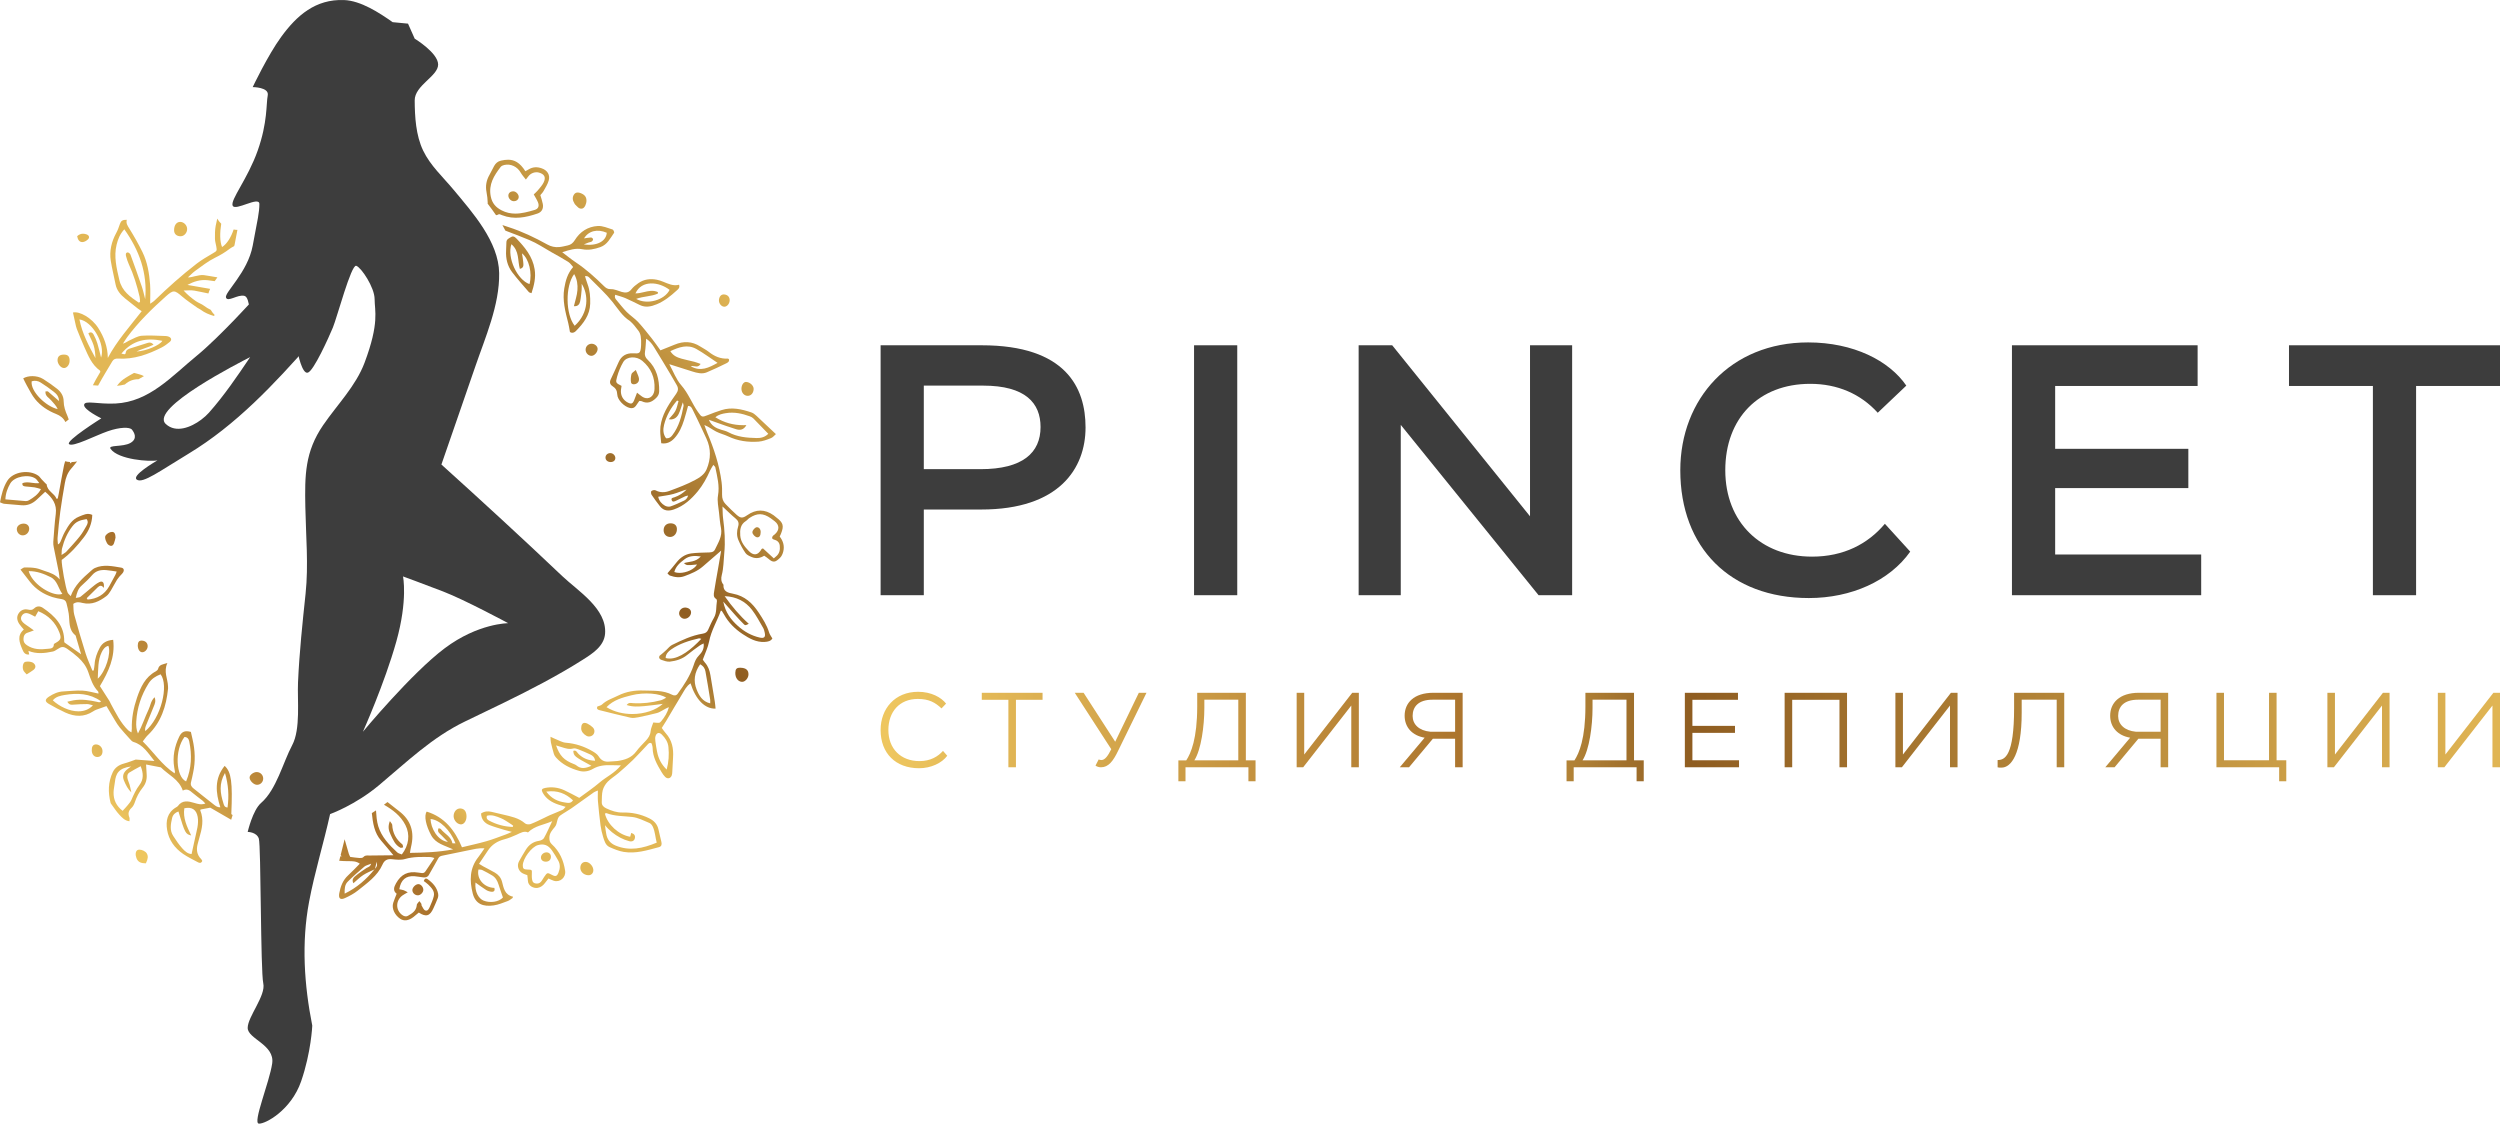 <?xml version="1.0" encoding="utf-8"?>
<!-- Generator: Adobe Illustrator 15.0.0, SVG Export Plug-In . SVG Version: 6.00 Build 0)  -->
<!DOCTYPE svg PUBLIC "-//W3C//DTD SVG 1.1//EN" "http://www.w3.org/Graphics/SVG/1.1/DTD/svg11.dtd">
<svg version="1.1" id="Слой_1" xmlns="http://www.w3.org/2000/svg" xmlns:xlink="http://www.w3.org/1999/xlink" x="0px" y="0px"
	 width="279.504px" height="125.626px" viewBox="0 0 279.504 125.626" enable-background="new 0 0 279.504 125.626"
	 xml:space="preserve">
<g>
	<defs>
		<rect id="SVGID_1_" width="279.504" height="125.626"/>
	</defs>
	<clipPath id="SVGID_2_">
		<use xlink:href="#SVGID_1_"  overflow="visible"/>
	</clipPath>
	<path clip-path="url(#SVGID_2_)" fill="#3D3D3D" d="M28.627,33.167c0,0-4.025,4.475-6.668,6.638
		c-2.76,2.258-5.265,5.128-9.055,5.31c-1.998,0.096-3.442-0.396-3.501,0.15c-0.059,0.547,1.923,1.508,1.923,1.508
		s-4.024,2.523-3.604,2.883c0.421,0.361,2.944-0.961,4.325-1.441c1.382-0.481,2.463-0.481,2.704-0.181
		c0.24,0.301,0.68,1.006-0.171,1.489s-2.548,0.188-2.217,0.659c0.856,1.217,4.419,1.466,5.243,1.285
		c-0.33,0.2-2.923,1.712-2.315,2.154c0.661,0.481,2.583-0.961,5.767-2.883c5.326-3.216,9.615-7.8,13.697-12.435L28.627,33.167z
		 M22.494,46.924c-1.158,0.865-2.831,1.526-3.958,0.48c-1.875-1.741,8.357-6.925,9.432-7.479c-1.441,2.139-2.893,4.283-4.608,6.215
		C23.134,46.394,22.836,46.667,22.494,46.924"/>
	<path clip-path="url(#SVGID_2_)" fill="#3D3D3D" d="M62.855,64.404c-4.445-4.223-8.955-8.359-13.505-12.47
		c1.245-3.626,2.519-7.242,3.759-10.871c1.131-3.313,2.754-6.954,2.698-10.522c-0.052-3.526-2.98-6.78-5.102-9.332
		c-1.176-1.415-2.595-2.696-3.4-4.379c-0.818-1.712-0.93-3.783-0.942-5.599c-0.012-1.69,2.621-2.706,2.621-4.013
		c0-1.308-2.621-2.895-2.621-2.895l-0.747-1.68l-1.717-0.164c-1.484-1.046-3.558-2.404-5.443-2.474
		c-3.17-0.117-5.268,1.709-7.03,4.132c-1.494,2.053-3.175,5.601-3.175,5.601s1.868,0,1.681,0.933c-0.187,0.934,0,2.988-1.12,6.162
		c-1.121,3.174-3.081,5.508-2.801,6.161c0.28,0.654,2.987-1.12,2.987-0.187c0,0.934-0.186,1.681-0.747,4.668
		c-0.56,2.988-3.174,5.228-2.987,5.789c0.187,0.56,1.307-0.374,2.054-0.187s0.373,2.614,1.68,4.107
		c1.308,1.494,4.295,2.241,4.295,2.241s0.467,2.427,1.12,2.24c0.654-0.186,2.334-3.921,2.801-5.041
		c0.467-1.12,2.053-7.095,2.613-6.908c0.561,0.187,2.055,2.427,2.055,3.734s0.56,2.614-1.121,7.095
		c-0.98,2.614-3.051,4.684-4.628,6.981c-2.054,2.994-2.063,5.628-1.997,9.15c0.06,3.198,0.367,6.508,0.028,9.698
		c-0.351,3.303-0.698,6.604-0.846,9.921c-0.088,1.965,0.303,5.219-0.647,7.007c-1.041,1.957-1.758,4.975-3.486,6.473
		c-0.934,0.81-1.494,3.236-1.494,3.236s0.996,0,1.245,0.747s0.187,14.813,0.498,16.182s-1.743,3.734-1.743,4.979
		c0,1.244,3.05,1.867,2.739,3.982c-0.311,2.116-2.209,6.659-1.494,6.722c0.716,0.063,3.61-1.493,4.73-4.73
		c1.12-3.236,1.245-6.223,1.245-6.223c-0.905-4.559-1.22-9.253-0.357-13.844c0.619-3.298,1.624-6.528,2.349-9.808
		c0,0,2.8-0.995,5.477-3.236c3.092-2.589,5.924-5.339,9.593-7.111c2.932-1.417,5.881-2.802,8.751-4.342
		c1.501-0.806,2.982-1.65,4.422-2.563c1.081-0.684,2.39-1.511,2.501-2.918C67.866,68.048,64.599,66.062,62.855,64.404
		 M49.723,72.474c-3.734,2.801-9.148,9.335-9.148,9.335s2.427-5.414,3.734-10.082s0.747-7.282,0.747-7.282s2.054,0.747,4.48,1.682
		c2.428,0.933,7.283,3.547,7.283,3.547S53.457,69.673,49.723,72.474"/>
</g>
<g>
	<defs>
		<path id="SVGID_3_" d="M64.178,21.741c-0.221,0.328-0.161,0.676,0.046,1.002c0.023,0.038,0.039,0.084,0.071,0.113
			c0.238,0.215,0.421,0.557,0.821,0.455c0.25-0.063,0.461-0.524,0.452-0.908c-0.01-0.397-0.217-0.65-0.668-0.818
			c-0.106-0.039-0.212-0.063-0.312-0.063C64.428,21.522,64.284,21.583,64.178,21.741"/>
	</defs>
	<clipPath id="SVGID_4_">
		<use xlink:href="#SVGID_3_"  overflow="visible"/>
	</clipPath>
	
		<linearGradient id="SVGID_5_" gradientUnits="userSpaceOnUse" x1="0" y1="125.625" x2="1" y2="125.625" gradientTransform="matrix(69.203 -60.192 -60.192 -69.203 7562.458 8771.666)">
		<stop  offset="0" style="stop-color:#EEC65F"/>
		<stop  offset="0.23" style="stop-color:#A76F2A"/>
		<stop  offset="0.33" style="stop-color:#E2B755"/>
		<stop  offset="0.58" style="stop-color:#E2B755"/>
		<stop  offset="0.69" style="stop-color:#8F5D21"/>
		<stop  offset="1" style="stop-color:#E2B755"/>
	</linearGradient>
	<polygon clip-path="url(#SVGID_4_)" fill="url(#SVGID_5_)" points="63.021,22.336 64.879,20.72 66.513,22.599 64.655,24.215 	"/>
</g>
<g>
	<defs>
		<path id="SVGID_6_" d="M82.21,75.219c-0.019,0.558,0.299,0.992,0.741,1.013c0.343,0.016,0.713-0.396,0.729-0.808
			c0.018-0.491-0.262-0.744-0.858-0.769c-0.029-0.001-0.056-0.001-0.082-0.001C82.349,74.654,82.225,74.793,82.21,75.219"/>
	</defs>
	<clipPath id="SVGID_7_">
		<use xlink:href="#SVGID_6_"  overflow="visible"/>
	</clipPath>
	
		<linearGradient id="SVGID_8_" gradientUnits="userSpaceOnUse" x1="0" y1="125.624" x2="1" y2="125.624" gradientTransform="matrix(69.203 -60.192 -60.192 -69.203 7596.498 8810.847)">
		<stop  offset="0" style="stop-color:#EEC65F"/>
		<stop  offset="0.23" style="stop-color:#A76F2A"/>
		<stop  offset="0.33" style="stop-color:#E2B755"/>
		<stop  offset="0.58" style="stop-color:#E2B755"/>
		<stop  offset="0.69" style="stop-color:#8F5D21"/>
		<stop  offset="1" style="stop-color:#E2B755"/>
	</linearGradient>
	<polygon clip-path="url(#SVGID_7_)" fill="url(#SVGID_8_)" points="81.402,75.34 83.049,73.908 84.487,75.561 82.84,76.993 	"/>
</g>
<g>
	<defs>
		<path id="SVGID_9_" d="M19.463,25.769c0.009,0.408,0.315,0.664,0.763,0.644c0.386-0.019,0.715-0.412,0.696-0.836
			c-0.018-0.41-0.377-0.767-0.772-0.77c-0.002,0-0.004,0-0.006,0C19.728,24.807,19.45,25.2,19.463,25.769"/>
	</defs>
	<clipPath id="SVGID_10_">
		<use xlink:href="#SVGID_9_"  overflow="visible"/>
	</clipPath>
	
		<linearGradient id="SVGID_11_" gradientUnits="userSpaceOnUse" x1="0" y1="125.626" x2="1" y2="125.626" gradientTransform="matrix(69.202 -60.191 -60.191 -69.202 7544.752 8751.409)">
		<stop  offset="0" style="stop-color:#EEC65F"/>
		<stop  offset="0.23" style="stop-color:#A76F2A"/>
		<stop  offset="0.33" style="stop-color:#E2B755"/>
		<stop  offset="0.58" style="stop-color:#E2B755"/>
		<stop  offset="0.69" style="stop-color:#8F5D21"/>
		<stop  offset="1" style="stop-color:#E2B755"/>
	</linearGradient>
	<polygon clip-path="url(#SVGID_10_)" fill="url(#SVGID_11_)" points="18.645,25.507 20.299,24.069 21.746,25.732 20.092,27.171 	
		"/>
</g>
<g>
	<defs>
		<path id="SVGID_12_" d="M64.884,96.964c-0.036,0.464,0.352,0.859,0.871,0.888c0.315,0.02,0.548-0.185,0.58-0.505
			c0.041-0.433-0.386-0.953-0.81-0.984c-0.018-0.001-0.036-0.001-0.054-0.001C65.141,96.361,64.914,96.59,64.884,96.964"/>
	</defs>
	<clipPath id="SVGID_13_">
		<use xlink:href="#SVGID_12_"  overflow="visible"/>
	</clipPath>
	
		<linearGradient id="SVGID_14_" gradientUnits="userSpaceOnUse" x1="0" y1="125.626" x2="1" y2="125.626" gradientTransform="matrix(69.203 -60.192 -60.192 -69.203 7599.822 8814.722)">
		<stop  offset="0" style="stop-color:#EEC65F"/>
		<stop  offset="0.23" style="stop-color:#A76F2A"/>
		<stop  offset="0.33" style="stop-color:#E2B755"/>
		<stop  offset="0.58" style="stop-color:#E2B755"/>
		<stop  offset="0.69" style="stop-color:#8F5D21"/>
		<stop  offset="1" style="stop-color:#E2B755"/>
	</linearGradient>
	<polygon clip-path="url(#SVGID_13_)" fill="url(#SVGID_14_)" points="64.1,97.012 65.718,95.604 67.124,97.221 65.506,98.628 	"/>
</g>
<g>
	<defs>
		<path id="SVGID_15_" d="M6.433,40.248c-0.013,0.424,0.357,0.89,0.715,0.898c0.332,0.007,0.628-0.364,0.635-0.795
			c0.007-0.482-0.165-0.691-0.581-0.706c-0.02,0-0.039-0.001-0.058-0.001C6.683,39.644,6.445,39.845,6.433,40.248"/>
	</defs>
	<clipPath id="SVGID_16_">
		<use xlink:href="#SVGID_15_"  overflow="visible"/>
	</clipPath>
	
		<linearGradient id="SVGID_17_" gradientUnits="userSpaceOnUse" x1="0" y1="125.626" x2="1" y2="125.626" gradientTransform="matrix(69.201 -60.191 -60.191 -69.201 7546.366 8753.251)">
		<stop  offset="0" style="stop-color:#EEC65F"/>
		<stop  offset="0.23" style="stop-color:#A76F2A"/>
		<stop  offset="0.33" style="stop-color:#E2B755"/>
		<stop  offset="0.58" style="stop-color:#E2B755"/>
		<stop  offset="0.69" style="stop-color:#8F5D21"/>
		<stop  offset="1" style="stop-color:#E2B755"/>
	</linearGradient>
	<polygon clip-path="url(#SVGID_16_)" fill="url(#SVGID_17_)" points="5.673,40.294 7.2,38.966 8.537,40.503 7.01,41.832 	"/>
</g>
<g>
	<defs>
		<path id="SVGID_18_" d="M82.895,43.434c-0.012,0.461,0.296,0.821,0.698,0.821c0.379,0,0.652-0.315,0.666-0.765
			c0.01-0.372-0.409-0.766-0.842-0.789c-0.007,0-0.013-0.001-0.019-0.001C83.136,42.7,82.905,43.036,82.895,43.434"/>
	</defs>
	<clipPath id="SVGID_19_">
		<use xlink:href="#SVGID_18_"  overflow="visible"/>
	</clipPath>
	
		<linearGradient id="SVGID_20_" gradientUnits="userSpaceOnUse" x1="0" y1="125.626" x2="1" y2="125.626" gradientTransform="matrix(69.204 -60.194 -60.194 -69.204 7581.173 8793.261)">
		<stop  offset="0" style="stop-color:#EEC65F"/>
		<stop  offset="0.23" style="stop-color:#A76F2A"/>
		<stop  offset="0.33" style="stop-color:#E2B755"/>
		<stop  offset="0.58" style="stop-color:#E2B755"/>
		<stop  offset="0.69" style="stop-color:#8F5D21"/>
		<stop  offset="1" style="stop-color:#E2B755"/>
	</linearGradient>
	<polygon clip-path="url(#SVGID_19_)" fill="url(#SVGID_20_)" points="82.113,43.37 83.672,42.014 85.039,43.585 83.48,44.941 	"/>
</g>
<g>
	<defs>
		<path id="SVGID_21_" d="M15.369,95.042c-0.229,0.14-0.256,0.527-0.108,0.909c0.186,0.483,0.57,0.564,1.047,0.573
			c0.252-0.522,0.273-0.801,0.102-1.107c-0.134-0.239-0.532-0.426-0.823-0.426C15.502,94.991,15.427,95.007,15.369,95.042"/>
	</defs>
	<clipPath id="SVGID_22_">
		<use xlink:href="#SVGID_21_"  overflow="visible"/>
	</clipPath>
	
		<linearGradient id="SVGID_23_" gradientUnits="userSpaceOnUse" x1="0" y1="125.626" x2="1" y2="125.626" gradientTransform="matrix(69.204 -60.193 -60.193 -69.204 7577.873 8789.416)">
		<stop  offset="0" style="stop-color:#EEC65F"/>
		<stop  offset="0.23" style="stop-color:#A76F2A"/>
		<stop  offset="0.33" style="stop-color:#E2B755"/>
		<stop  offset="0.58" style="stop-color:#E2B755"/>
		<stop  offset="0.69" style="stop-color:#8F5D21"/>
		<stop  offset="1" style="stop-color:#E2B755"/>
	</linearGradient>
	<polygon clip-path="url(#SVGID_22_)" fill="url(#SVGID_23_)" points="14.354,95.651 15.949,94.264 17.34,95.863 15.745,97.251 	"/>
</g>
<g>
	<defs>
		<path id="SVGID_24_" d="M2.612,58.541c-0.443,0.015-0.76,0.303-0.732,0.666c0.029,0.379,0.33,0.664,0.69,0.648
			c0.381-0.017,0.693-0.347,0.695-0.74c0.001-0.342-0.251-0.575-0.62-0.575C2.634,58.54,2.623,58.54,2.612,58.541"/>
	</defs>
	<clipPath id="SVGID_25_">
		<use xlink:href="#SVGID_24_"  overflow="visible"/>
	</clipPath>
	
		<linearGradient id="SVGID_26_" gradientUnits="userSpaceOnUse" x1="0" y1="125.627" x2="1" y2="125.627" gradientTransform="matrix(69.201 -60.19 -60.19 -69.201 7553.658 8761.625)">
		<stop  offset="0" style="stop-color:#EEC65F"/>
		<stop  offset="0.23" style="stop-color:#A76F2A"/>
		<stop  offset="0.33" style="stop-color:#E2B755"/>
		<stop  offset="0.58" style="stop-color:#E2B755"/>
		<stop  offset="0.69" style="stop-color:#8F5D21"/>
		<stop  offset="1" style="stop-color:#E2B755"/>
	</linearGradient>
	<polygon clip-path="url(#SVGID_25_)" fill="url(#SVGID_26_)" points="1.193,59.113 2.657,57.84 3.925,59.298 2.461,60.571 	"/>
</g>
<g>
	<defs>
		<path id="SVGID_27_" d="M2.729,74.049c-0.203,0.162-0.251,0.698-0.073,0.982c0.08,0.126,0.197,0.226,0.324,0.367
			c0.296-0.193,0.543-0.329,0.762-0.501c0.294-0.232,0.28-0.537-0.012-0.773c-0.125-0.102-0.393-0.16-0.627-0.16
			C2.943,73.964,2.8,73.991,2.729,74.049"/>
	</defs>
	<clipPath id="SVGID_28_">
		<use xlink:href="#SVGID_27_"  overflow="visible"/>
	</clipPath>
	
		<linearGradient id="SVGID_29_" gradientUnits="userSpaceOnUse" x1="0" y1="125.625" x2="1" y2="125.625" gradientTransform="matrix(69.203 -60.192 -60.192 -69.203 7561.729 8770.922)">
		<stop  offset="0" style="stop-color:#EEC65F"/>
		<stop  offset="0.23" style="stop-color:#A76F2A"/>
		<stop  offset="0.33" style="stop-color:#E2B755"/>
		<stop  offset="0.58" style="stop-color:#E2B755"/>
		<stop  offset="0.69" style="stop-color:#8F5D21"/>
		<stop  offset="1" style="stop-color:#E2B755"/>
	</linearGradient>
	<polygon clip-path="url(#SVGID_28_)" fill="url(#SVGID_29_)" points="1.768,74.582 3.365,73.192 4.746,74.78 3.149,76.17 	"/>
</g>
<g>
	<defs>
		<path id="SVGID_30_" d="M80.381,33.515c-0.04,0.369,0.244,0.755,0.571,0.777c0.298,0.022,0.592-0.292,0.625-0.662
			c0.032-0.405-0.211-0.684-0.619-0.711c-0.014-0.001-0.027-0.002-0.04-0.002C80.623,32.918,80.422,33.141,80.381,33.515"/>
	</defs>
	<clipPath id="SVGID_31_">
		<use xlink:href="#SVGID_30_"  overflow="visible"/>
	</clipPath>
	
		<linearGradient id="SVGID_32_" gradientUnits="userSpaceOnUse" x1="0" y1="125.624" x2="1" y2="125.624" gradientTransform="matrix(69.2 -60.189 -60.189 -69.2 7574.64 8785.752)">
		<stop  offset="0" style="stop-color:#EEC65F"/>
		<stop  offset="0.23" style="stop-color:#A76F2A"/>
		<stop  offset="0.33" style="stop-color:#E2B755"/>
		<stop  offset="0.58" style="stop-color:#E2B755"/>
		<stop  offset="0.69" style="stop-color:#8F5D21"/>
		<stop  offset="1" style="stop-color:#E2B755"/>
	</linearGradient>
	<polygon clip-path="url(#SVGID_31_)" fill="url(#SVGID_32_)" points="79.649,33.519 81.063,32.289 82.301,33.712 80.887,34.942 	
		"/>
</g>
<g>
	<defs>
		<path id="SVGID_33_" d="M10.685,83.229c-0.299,0.022-0.446,0.263-0.425,0.701c0.019,0.429,0.279,0.716,0.634,0.705
			c0.367-0.014,0.577-0.262,0.567-0.672c-0.01-0.405-0.344-0.736-0.728-0.736C10.717,83.227,10.701,83.228,10.685,83.229"/>
	</defs>
	<clipPath id="SVGID_34_">
		<use xlink:href="#SVGID_33_"  overflow="visible"/>
	</clipPath>
	
		<linearGradient id="SVGID_35_" gradientUnits="userSpaceOnUse" x1="0" y1="125.626" x2="1" y2="125.626" gradientTransform="matrix(69.203 -60.192 -60.192 -69.203 7569.698 8780.103)">
		<stop  offset="0" style="stop-color:#EEC65F"/>
		<stop  offset="0.23" style="stop-color:#A76F2A"/>
		<stop  offset="0.33" style="stop-color:#E2B755"/>
		<stop  offset="0.58" style="stop-color:#E2B755"/>
		<stop  offset="0.69" style="stop-color:#8F5D21"/>
		<stop  offset="1" style="stop-color:#E2B755"/>
	</linearGradient>
	<polygon clip-path="url(#SVGID_34_)" fill="url(#SVGID_35_)" points="9.536,83.838 10.94,82.617 12.174,84.035 10.77,85.256 	"/>
</g>
<g>
	<defs>
		<path id="SVGID_36_" d="M46.771,98.847c-0.319,0.003-0.693,0.396-0.668,0.702c0.026,0.315,0.316,0.564,0.64,0.549
			c0.282-0.012,0.585-0.333,0.586-0.618c0.002-0.31-0.28-0.634-0.553-0.634C46.774,98.846,46.773,98.846,46.771,98.847"/>
	</defs>
	<clipPath id="SVGID_37_">
		<use xlink:href="#SVGID_36_"  overflow="visible"/>
	</clipPath>
	
		<linearGradient id="SVGID_38_" gradientUnits="userSpaceOnUse" x1="0" y1="125.627" x2="1" y2="125.627" gradientTransform="matrix(69.203 -60.192 -60.192 -69.203 7592.87 8806.744)">
		<stop  offset="0" style="stop-color:#EEC65F"/>
		<stop  offset="0.23" style="stop-color:#A76F2A"/>
		<stop  offset="0.33" style="stop-color:#E2B755"/>
		<stop  offset="0.58" style="stop-color:#E2B755"/>
		<stop  offset="0.69" style="stop-color:#8F5D21"/>
		<stop  offset="1" style="stop-color:#E2B755"/>
	</linearGradient>
	<polygon clip-path="url(#SVGID_37_)" fill="url(#SVGID_38_)" points="45.451,99.392 46.792,98.226 47.958,99.567 46.618,100.733 	
		"/>
</g>
<g>
	<defs>
		<path id="SVGID_39_" d="M8.626,26.405c0.071,0.394,0.244,0.668,0.594,0.661c0.208-0.004,0.451-0.149,0.61-0.301
			c0.217-0.207,0.14-0.453-0.149-0.56c-0.135-0.049-0.268-0.076-0.398-0.076C9.054,26.129,8.834,26.212,8.626,26.405"/>
	</defs>
	<clipPath id="SVGID_40_">
		<use xlink:href="#SVGID_39_"  overflow="visible"/>
	</clipPath>
	
		<linearGradient id="SVGID_41_" gradientUnits="userSpaceOnUse" x1="0" y1="125.626" x2="1" y2="125.626" gradientTransform="matrix(69.202 -60.191 -60.191 -69.202 7540.487 8746.513)">
		<stop  offset="0" style="stop-color:#EEC65F"/>
		<stop  offset="0.23" style="stop-color:#A76F2A"/>
		<stop  offset="0.33" style="stop-color:#E2B755"/>
		<stop  offset="0.58" style="stop-color:#E2B755"/>
		<stop  offset="0.69" style="stop-color:#8F5D21"/>
		<stop  offset="1" style="stop-color:#E2B755"/>
	</linearGradient>
	<polygon clip-path="url(#SVGID_40_)" fill="url(#SVGID_41_)" points="8.159,26.536 9.435,25.425 10.515,26.667 9.238,27.777 	"/>
</g>
<g>
	<defs>
		<path id="SVGID_42_" d="M57.175,27.302c0.906,0.764,0.683,1.83,0.945,2.757c0.502-0.111,0.395-0.485,0.375-0.787
			c-0.021-0.307-0.088-0.608-0.138-0.949c0.791,0.615,1.17,2.23,0.84,3.44C57.839,31.295,56.663,28.811,57.175,27.302
			 M57.156,26.493c-0.237,0.144-0.539,0.24-0.54,0.606c-0.002,0.311-0.017,0.621-0.034,0.931c-0.048,0.874,0.148,1.696,0.668,2.389
			c0.587,0.777,1.245,1.497,1.879,2.238c0.048,0.055,0.152,0.065,0.295,0.121c0.292-0.894,0.498-1.752,0.35-2.676
			c-0.225-1.418-1.088-2.45-2.034-3.436c-0.111-0.116-0.241-0.23-0.395-0.23C57.286,26.436,57.223,26.453,57.156,26.493"/>
	</defs>
	<clipPath id="SVGID_43_">
		<use xlink:href="#SVGID_42_"  overflow="visible"/>
	</clipPath>
	
		<linearGradient id="SVGID_44_" gradientUnits="userSpaceOnUse" x1="0" y1="125.625" x2="1" y2="125.625" gradientTransform="matrix(69.203 -60.192 -60.192 -69.203 7563.241 8772.589)">
		<stop  offset="0" style="stop-color:#EEC65F"/>
		<stop  offset="0.23" style="stop-color:#A76F2A"/>
		<stop  offset="0.33" style="stop-color:#E2B755"/>
		<stop  offset="0.58" style="stop-color:#E2B755"/>
		<stop  offset="0.69" style="stop-color:#8F5D21"/>
		<stop  offset="1" style="stop-color:#E2B755"/>
	</linearGradient>
	<polygon clip-path="url(#SVGID_43_)" fill="url(#SVGID_44_)" points="53.394,29.167 58.463,24.758 63.063,30.046 57.993,34.456 	
		"/>
</g>
<g>
	<defs>
		<path id="SVGID_45_" d="M50.725,91.099c-0.078,0.49,0.308,1.024,0.771,1.067c0.365,0.034,0.667-0.378,0.661-0.902
			c-0.008-0.526-0.224-0.828-0.627-0.872c-0.027-0.003-0.054-0.005-0.08-0.005C51.083,90.387,50.795,90.668,50.725,91.099"/>
	</defs>
	<clipPath id="SVGID_46_">
		<use xlink:href="#SVGID_45_"  overflow="visible"/>
	</clipPath>
	
		<linearGradient id="SVGID_47_" gradientUnits="userSpaceOnUse" x1="0" y1="125.627" x2="1" y2="125.627" gradientTransform="matrix(69.203 -60.192 -60.192 -69.203 7590.799 8804.325)">
		<stop  offset="0" style="stop-color:#EEC65F"/>
		<stop  offset="0.23" style="stop-color:#A76F2A"/>
		<stop  offset="0.33" style="stop-color:#E2B755"/>
		<stop  offset="0.58" style="stop-color:#E2B755"/>
		<stop  offset="0.69" style="stop-color:#8F5D21"/>
		<stop  offset="1" style="stop-color:#E2B755"/>
	</linearGradient>
	<polygon clip-path="url(#SVGID_46_)" fill="url(#SVGID_47_)" points="49.749,91.168 51.51,89.637 53.061,91.419 51.3,92.95 	"/>
</g>
<g>
	<defs>
		<path id="SVGID_48_" d="M74.955,58.507c-0.468,0.003-0.77,0.322-0.76,0.798c0.012,0.44,0.33,0.747,0.76,0.728
			c0.435-0.019,0.756-0.43,0.723-0.933c-0.02-0.374-0.283-0.593-0.71-0.593C74.963,58.507,74.959,58.507,74.955,58.507"/>
	</defs>
	<clipPath id="SVGID_49_">
		<use xlink:href="#SVGID_48_"  overflow="visible"/>
	</clipPath>
	
		<linearGradient id="SVGID_50_" gradientUnits="userSpaceOnUse" x1="0" y1="125.626" x2="1" y2="125.626" gradientTransform="matrix(69.204 -60.193 -60.193 -69.204 7585.179 8797.884)">
		<stop  offset="0" style="stop-color:#EEC65F"/>
		<stop  offset="0.23" style="stop-color:#A76F2A"/>
		<stop  offset="0.33" style="stop-color:#E2B755"/>
		<stop  offset="0.58" style="stop-color:#E2B755"/>
		<stop  offset="0.69" style="stop-color:#8F5D21"/>
		<stop  offset="1" style="stop-color:#E2B755"/>
	</linearGradient>
	<polygon clip-path="url(#SVGID_49_)" fill="url(#SVGID_50_)" points="73.42,59.172 75.054,57.751 76.476,59.387 74.842,60.808 	"/>
</g>
<g>
	<defs>
		<path id="SVGID_51_" d="M27.906,86.908c-0.019,0.354,0.44,0.826,0.815,0.836c0.394,0.012,0.721-0.323,0.705-0.724
			c-0.014-0.396-0.334-0.703-0.733-0.703C28.342,86.318,27.921,86.635,27.906,86.908"/>
	</defs>
	<clipPath id="SVGID_52_">
		<use xlink:href="#SVGID_51_"  overflow="visible"/>
	</clipPath>
	
		<linearGradient id="SVGID_53_" gradientUnits="userSpaceOnUse" x1="0" y1="125.626" x2="1" y2="125.626" gradientTransform="matrix(69.203 -60.193 -60.193 -69.203 7579.001 8790.727)">
		<stop  offset="0" style="stop-color:#EEC65F"/>
		<stop  offset="0.23" style="stop-color:#A76F2A"/>
		<stop  offset="0.33" style="stop-color:#E2B755"/>
		<stop  offset="0.58" style="stop-color:#E2B755"/>
		<stop  offset="0.69" style="stop-color:#8F5D21"/>
		<stop  offset="1" style="stop-color:#E2B755"/>
	</linearGradient>
	<polygon clip-path="url(#SVGID_52_)" fill="url(#SVGID_53_)" points="27.174,86.937 28.772,85.547 30.155,87.136 28.557,88.526 	
		"/>
</g>
<g>
	<defs>
		<path id="SVGID_54_" d="M64.977,81.438c0.006,0.346,0.249,0.629,0.589,0.827c0.263,0.154,0.618,0.062,0.779-0.163
			c0.17-0.237,0.153-0.566-0.081-0.787c-0.176-0.164-0.379-0.314-0.597-0.416c-0.113-0.054-0.214-0.08-0.302-0.08
			C65.119,80.818,64.978,81.027,64.977,81.438"/>
	</defs>
	<clipPath id="SVGID_55_">
		<use xlink:href="#SVGID_54_"  overflow="visible"/>
	</clipPath>
	
		<linearGradient id="SVGID_56_" gradientUnits="userSpaceOnUse" x1="0" y1="125.626" x2="1" y2="125.626" gradientTransform="matrix(69.203 -60.192 -60.192 -69.203 7592.135 8805.797)">
		<stop  offset="0" style="stop-color:#EEC65F"/>
		<stop  offset="0.23" style="stop-color:#A76F2A"/>
		<stop  offset="0.33" style="stop-color:#E2B755"/>
		<stop  offset="0.58" style="stop-color:#E2B755"/>
		<stop  offset="0.69" style="stop-color:#8F5D21"/>
		<stop  offset="1" style="stop-color:#E2B755"/>
	</linearGradient>
	<polygon clip-path="url(#SVGID_55_)" fill="url(#SVGID_56_)" points="64.184,81.508 65.853,80.057 67.308,81.729 65.64,83.181 	"/>
</g>
<g>
	<defs>
		<path id="SVGID_57_" d="M12.335,59.498c-0.205,0.056-0.429,0.221-0.544,0.401c-0.136,0.214,0.117,0.863,0.325,1.008
			c0.286,0.202,0.497,0.159,0.627-0.164c0.097-0.241,0.139-0.503,0.174-0.637c-0.008-0.438-0.131-0.638-0.387-0.638
			C12.472,59.468,12.407,59.478,12.335,59.498"/>
	</defs>
	<clipPath id="SVGID_58_">
		<use xlink:href="#SVGID_57_"  overflow="visible"/>
	</clipPath>
	
		<linearGradient id="SVGID_59_" gradientUnits="userSpaceOnUse" x1="0" y1="125.627" x2="1" y2="125.627" gradientTransform="matrix(69.202 -60.191 -60.191 -69.202 7558.511 8767.138)">
		<stop  offset="0" style="stop-color:#EEC65F"/>
		<stop  offset="0.23" style="stop-color:#A76F2A"/>
		<stop  offset="0.33" style="stop-color:#E2B755"/>
		<stop  offset="0.58" style="stop-color:#E2B755"/>
		<stop  offset="0.69" style="stop-color:#8F5D21"/>
		<stop  offset="1" style="stop-color:#E2B755"/>
	</linearGradient>
	<polygon clip-path="url(#SVGID_58_)" fill="url(#SVGID_59_)" points="10.842,60.175 12.374,58.843 13.729,60.402 12.199,61.734 	
		"/>
</g>
<g>
	<defs>
		<path id="SVGID_60_" d="M66.129,38.431c-0.38,0.016-0.663,0.307-0.656,0.68c0.007,0.371,0.32,0.683,0.672,0.672
			c0.325-0.011,0.675-0.419,0.671-0.781c-0.004-0.299-0.325-0.571-0.664-0.571C66.145,38.431,66.137,38.431,66.129,38.431"/>
	</defs>
	<clipPath id="SVGID_61_">
		<use xlink:href="#SVGID_60_"  overflow="visible"/>
	</clipPath>
	
		<linearGradient id="SVGID_62_" gradientUnits="userSpaceOnUse" x1="0" y1="125.628" x2="1" y2="125.628" gradientTransform="matrix(69.201 -60.191 -60.191 -69.201 7571.149 8781.769)">
		<stop  offset="0" style="stop-color:#EEC65F"/>
		<stop  offset="0.23" style="stop-color:#A76F2A"/>
		<stop  offset="0.33" style="stop-color:#E2B755"/>
		<stop  offset="0.58" style="stop-color:#E2B755"/>
		<stop  offset="0.69" style="stop-color:#8F5D21"/>
		<stop  offset="1" style="stop-color:#E2B755"/>
	</linearGradient>
	<polygon clip-path="url(#SVGID_61_)" fill="url(#SVGID_62_)" points="64.791,39.018 66.237,37.761 67.495,39.207 66.049,40.464 	
		"/>
</g>
<g>
	<defs>
		<path id="SVGID_63_" d="M75.925,68.564c-0.01,0.303,0.276,0.606,0.582,0.617c0.384,0.013,0.742-0.317,0.755-0.698
			c0.011-0.306-0.243-0.531-0.625-0.558c-0.015-0.001-0.029-0.001-0.043-0.001C76.239,67.925,75.937,68.21,75.925,68.564"/>
	</defs>
	<clipPath id="SVGID_64_">
		<use xlink:href="#SVGID_63_"  overflow="visible"/>
	</clipPath>
	
		<linearGradient id="SVGID_65_" gradientUnits="userSpaceOnUse" x1="0" y1="125.626" x2="1" y2="125.626" gradientTransform="matrix(69.204 -60.193 -60.193 -69.204 7590.477 8803.924)">
		<stop  offset="0" style="stop-color:#EEC65F"/>
		<stop  offset="0.23" style="stop-color:#A76F2A"/>
		<stop  offset="0.33" style="stop-color:#E2B755"/>
		<stop  offset="0.58" style="stop-color:#E2B755"/>
		<stop  offset="0.69" style="stop-color:#8F5D21"/>
		<stop  offset="1" style="stop-color:#E2B755"/>
	</linearGradient>
	<polygon clip-path="url(#SVGID_64_)" fill="url(#SVGID_65_)" points="75.287,68.472 76.688,67.253 77.901,68.647 76.5,69.866 	"/>
</g>
<g>
	<defs>
		<path id="SVGID_66_" d="M15.404,72.152c-0.004,0.424,0.201,0.754,0.48,0.769c0.299,0.019,0.613-0.308,0.625-0.647
			c0.013-0.387-0.251-0.645-0.669-0.655c-0.006,0-0.011,0-0.017,0C15.544,71.618,15.408,71.793,15.404,72.152"/>
	</defs>
	<clipPath id="SVGID_67_">
		<use xlink:href="#SVGID_66_"  overflow="visible"/>
	</clipPath>
	
		<linearGradient id="SVGID_68_" gradientUnits="userSpaceOnUse" x1="0" y1="125.625" x2="1" y2="125.625" gradientTransform="matrix(69.203 -60.192 -60.192 -69.203 7566.087 8775.87)">
		<stop  offset="0" style="stop-color:#EEC65F"/>
		<stop  offset="0.23" style="stop-color:#A76F2A"/>
		<stop  offset="0.33" style="stop-color:#E2B755"/>
		<stop  offset="0.58" style="stop-color:#E2B755"/>
		<stop  offset="0.69" style="stop-color:#8F5D21"/>
		<stop  offset="1" style="stop-color:#E2B755"/>
	</linearGradient>
	<polygon clip-path="url(#SVGID_67_)" fill="url(#SVGID_68_)" points="14.746,72.187 16.039,71.063 17.176,72.37 15.883,73.494 	"/>
</g>
<g>
	<defs>
		<path id="SVGID_69_" d="M68.234,50.657c-0.294,0-0.526,0.204-0.538,0.476c-0.012,0.298,0.221,0.515,0.562,0.525
			c0.319,0.008,0.54-0.178,0.538-0.456c-0.002-0.286-0.267-0.545-0.56-0.545C68.235,50.657,68.235,50.657,68.234,50.657"/>
	</defs>
	<clipPath id="SVGID_70_">
		<use xlink:href="#SVGID_69_"  overflow="visible"/>
	</clipPath>
	
		<linearGradient id="SVGID_71_" gradientUnits="userSpaceOnUse" x1="0" y1="125.626" x2="1" y2="125.626" gradientTransform="matrix(69.2 -60.19 -60.19 -69.2 7577.893 8789.508)">
		<stop  offset="0" style="stop-color:#EEC65F"/>
		<stop  offset="0.23" style="stop-color:#A76F2A"/>
		<stop  offset="0.33" style="stop-color:#E2B755"/>
		<stop  offset="0.58" style="stop-color:#E2B755"/>
		<stop  offset="0.69" style="stop-color:#8F5D21"/>
		<stop  offset="1" style="stop-color:#E2B755"/>
	</linearGradient>
	<polygon clip-path="url(#SVGID_70_)" fill="url(#SVGID_71_)" points="67.185,51.092 68.318,50.105 69.298,51.231 68.164,52.218 	
		"/>
</g>
<g>
	<defs>
		<path id="SVGID_72_" d="M56.835,21.878c0.005,0.325,0.315,0.634,0.639,0.617c0.267-0.012,0.468-0.15,0.515-0.42
			c0.051-0.306-0.278-0.674-0.58-0.683c-0.009-0.001-0.018-0.001-0.027-0.001C57.058,21.391,56.831,21.591,56.835,21.878"/>
	</defs>
	<clipPath id="SVGID_73_">
		<use xlink:href="#SVGID_72_"  overflow="visible"/>
	</clipPath>
	
		<linearGradient id="SVGID_74_" gradientUnits="userSpaceOnUse" x1="0" y1="125.625" x2="1" y2="125.625" gradientTransform="matrix(69.204 -60.193 -60.193 -69.204 7559.152 8767.967)">
		<stop  offset="0" style="stop-color:#EEC65F"/>
		<stop  offset="0.23" style="stop-color:#A76F2A"/>
		<stop  offset="0.33" style="stop-color:#E2B755"/>
		<stop  offset="0.58" style="stop-color:#E2B755"/>
		<stop  offset="0.69" style="stop-color:#8F5D21"/>
		<stop  offset="1" style="stop-color:#E2B755"/>
	</linearGradient>
	<polygon clip-path="url(#SVGID_73_)" fill="url(#SVGID_74_)" points="56.276,21.874 57.519,20.792 58.595,22.029 57.352,23.111 	
		"/>
</g>
<g>
	<defs>
		<path id="SVGID_75_" d="M84.611,58.945c-0.202,0.013-0.488,0.336-0.492,0.559c-0.005,0.229,0.324,0.57,0.554,0.571
			c0.243,0.001,0.365-0.191,0.372-0.588c0.004-0.307-0.177-0.543-0.41-0.543C84.627,58.944,84.619,58.944,84.611,58.945"/>
	</defs>
	<clipPath id="SVGID_76_">
		<use xlink:href="#SVGID_75_"  overflow="visible"/>
	</clipPath>
	
		<linearGradient id="SVGID_77_" gradientUnits="userSpaceOnUse" x1="0" y1="125.626" x2="1" y2="125.626" gradientTransform="matrix(69.203 -60.192 -60.192 -69.203 7589.396 8802.651)">
		<stop  offset="0" style="stop-color:#EEC65F"/>
		<stop  offset="0.23" style="stop-color:#A76F2A"/>
		<stop  offset="0.33" style="stop-color:#E2B755"/>
		<stop  offset="0.58" style="stop-color:#E2B755"/>
		<stop  offset="0.69" style="stop-color:#8F5D21"/>
		<stop  offset="1" style="stop-color:#E2B755"/>
	</linearGradient>
	<polygon clip-path="url(#SVGID_76_)" fill="url(#SVGID_77_)" points="83.553,59.432 84.646,58.481 85.609,59.588 84.517,60.539 	
		"/>
</g>
<g>
	<defs>
		<path id="SVGID_78_" d="M70.6,41.825c-0.074,0.291-0.101,0.616-0.053,0.911c0.034,0.204,0.266,0.278,0.494,0.202
			c0.288-0.095,0.455-0.343,0.384-0.685c-0.051-0.255-0.185-0.491-0.342-0.892C70.856,41.571,70.64,41.674,70.6,41.825"/>
	</defs>
	<clipPath id="SVGID_79_">
		<use xlink:href="#SVGID_78_"  overflow="visible"/>
	</clipPath>
	
		<linearGradient id="SVGID_80_" gradientUnits="userSpaceOnUse" x1="0" y1="125.626" x2="1" y2="125.626" gradientTransform="matrix(69.201 -60.191 -60.191 -69.201 7574.83 8785.905)">
		<stop  offset="0" style="stop-color:#EEC65F"/>
		<stop  offset="0.23" style="stop-color:#A76F2A"/>
		<stop  offset="0.33" style="stop-color:#E2B755"/>
		<stop  offset="0.58" style="stop-color:#E2B755"/>
		<stop  offset="0.69" style="stop-color:#8F5D21"/>
		<stop  offset="1" style="stop-color:#E2B755"/>
	</linearGradient>
	<polygon clip-path="url(#SVGID_79_)" fill="url(#SVGID_80_)" points="69.681,42.073 71.066,40.867 72.314,42.302 70.928,43.508 	
		"/>
</g>
<g>
	<defs>
		<path id="SVGID_81_" d="M43.673,93.315c0.264,0.559,0.495,1.153,1.093,1.462c0.076,0.038,0.203-0.024,0.306-0.04
			c-0.03-0.115-0.019-0.278-0.093-0.338c-0.698-0.564-1.086-1.274-1.128-2.179c-0.006-0.111-0.132-0.218-0.262-0.421
			C43.335,92.417,43.463,92.876,43.673,93.315"/>
	</defs>
	<clipPath id="SVGID_82_">
		<use xlink:href="#SVGID_81_"  overflow="visible"/>
	</clipPath>
	
		<linearGradient id="SVGID_83_" gradientUnits="userSpaceOnUse" x1="0" y1="125.627" x2="1" y2="125.627" gradientTransform="matrix(69.202 -60.191 -60.191 -69.202 7588.62 8801.848)">
		<stop  offset="0" style="stop-color:#EEC65F"/>
		<stop  offset="0.23" style="stop-color:#A76F2A"/>
		<stop  offset="0.33" style="stop-color:#E2B755"/>
		<stop  offset="0.58" style="stop-color:#E2B755"/>
		<stop  offset="0.69" style="stop-color:#8F5D21"/>
		<stop  offset="1" style="stop-color:#E2B755"/>
	</linearGradient>
	<polygon clip-path="url(#SVGID_82_)" fill="url(#SVGID_83_)" points="41.842,93.099 44.324,90.939 46.565,93.517 44.083,95.675 	
		"/>
</g>
<g>
	<defs>
		<path id="SVGID_84_" d="M61.057,95.296c-0.326,0.02-0.6,0.303-0.579,0.604c0.017,0.268,0.239,0.442,0.555,0.437
			c0.359-0.005,0.579-0.238,0.559-0.587c-0.017-0.275-0.219-0.455-0.499-0.455C61.081,95.295,61.069,95.295,61.057,95.296"/>
	</defs>
	<clipPath id="SVGID_85_">
		<use xlink:href="#SVGID_84_"  overflow="visible"/>
	</clipPath>
	
		<linearGradient id="SVGID_86_" gradientUnits="userSpaceOnUse" x1="0" y1="125.626" x2="1" y2="125.626" gradientTransform="matrix(69.204 -60.193 -60.193 -69.204 7597.358 8811.806)">
		<stop  offset="0" style="stop-color:#EEC65F"/>
		<stop  offset="0.23" style="stop-color:#A76F2A"/>
		<stop  offset="0.33" style="stop-color:#E2B755"/>
		<stop  offset="0.58" style="stop-color:#E2B755"/>
		<stop  offset="0.69" style="stop-color:#8F5D21"/>
		<stop  offset="1" style="stop-color:#E2B755"/>
	</linearGradient>
	<polygon clip-path="url(#SVGID_85_)" fill="url(#SVGID_86_)" points="59.938,95.746 61.115,94.723 62.131,95.892 60.955,96.915 	
		"/>
</g>
<g>
	<defs>
		<path id="SVGID_87_" d="M56.083,23.519c-0.629-0.326-1.063-0.771-1.217-1.566c-0.263-1.352,0.372-2.32,1.106-3.287
			c0.084-0.112,0.253-0.187,0.396-0.219c0.738-0.174,1.474,0.19,1.854,0.86c0.146,0.26,0.357,0.484,0.571,0.767
			c0.128-0.162,0.208-0.26,0.282-0.363c0.269-0.359,0.756-0.533,1.175-0.418c0.616,0.171,0.813,0.521,0.533,1.101
			c-0.159,0.33-0.427,0.611-0.662,0.9c-0.135,0.164-0.303,0.301-0.446,0.442c0.18,0.33,0.354,0.591,0.469,0.873
			c0.169,0.414,0.051,0.74-0.36,0.859c-0.719,0.211-1.447,0.413-2.175,0.413C57.099,23.881,56.59,23.782,56.083,23.519
			 M56.009,17.959c-0.358,0.081-0.592,0.296-0.762,0.595c-0.183,0.327-0.339,0.674-0.525,1c-0.347,0.605-0.463,1.238-0.328,1.929
			c0.077,0.391,0.122,0.794,0.133,1.192c0,0.026-0.01,0.059-0.012,0.088c0.323,0.42,0.64,0.853,0.944,1.297
			c0.088-0.009,0.182-0.033,0.289-0.099c0.077-0.048,0.254,0.046,0.377,0.095c1.354,0.527,2.674,0.259,3.978-0.185
			c0.47-0.16,0.678-0.562,0.584-1.064c-0.059-0.324-0.175-0.64-0.275-0.99c0.109-0.136,0.258-0.278,0.353-0.449
			c0.214-0.386,0.463-0.767,0.581-1.185c0.179-0.63-0.15-1.139-0.762-1.357c-0.511-0.186-1-0.179-1.476,0.109
			c-0.121,0.073-0.248,0.14-0.37,0.209c-0.621-0.985-1.239-1.287-1.934-1.287C56.55,17.857,56.287,17.897,56.009,17.959"/>
	</defs>
	<clipPath id="SVGID_88_">
		<use xlink:href="#SVGID_87_"  overflow="visible"/>
	</clipPath>
	
		<linearGradient id="SVGID_89_" gradientUnits="userSpaceOnUse" x1="0" y1="125.624" x2="1" y2="125.624" gradientTransform="matrix(69.203 -60.192 -60.192 -69.203 7558.817 8767.514)">
		<stop  offset="0" style="stop-color:#EEC65F"/>
		<stop  offset="0.23" style="stop-color:#A76F2A"/>
		<stop  offset="0.33" style="stop-color:#E2B755"/>
		<stop  offset="0.58" style="stop-color:#E2B755"/>
		<stop  offset="0.69" style="stop-color:#8F5D21"/>
		<stop  offset="1" style="stop-color:#E2B755"/>
	</linearGradient>
	<polygon clip-path="url(#SVGID_88_)" fill="url(#SVGID_89_)" points="50.928,20.754 58.396,14.259 64.855,21.686 57.389,28.181 	
		"/>
</g>
<g>
	<defs>
		<path id="SVGID_90_" d="M55.274,99.267c-1.15-0.027-2.014-1.008-1.78-2.057c0.138,0.019,0.298,0.002,0.422,0.061
			c0.379,0.185,0.75,0.385,1.111,0.604c0.378,0.229,0.58,0.595,0.71,1.01c0.152,0.484,0.323,0.962,0.493,1.456
			c-0.464,0.503-1.441,0.646-2.177,0.343c-0.518-0.212-0.999-0.955-0.893-2.016c0.439,0.311,0.804,0.594,1.195,0.835
			c0.181,0.11,0.406,0.183,0.618,0.198c0.014,0.001,0.028,0.001,0.041,0.001C55.271,99.701,55.346,99.522,55.274,99.267
			 M40.612,97.831c0.387-0.253,0.825-0.424,1.245-0.625c0.012-0.015,0.025-0.028,0.036-0.042c0.013-0.014,0.017-0.021,0.029-0.034
			c0.054-0.216,0.111-0.437,0.199-0.788c0.061,0.478,0.056,0.504-0.199,0.788c-0.004,0.016-0.009,0.035-0.013,0.051
			c-0.017,0.01-0.035,0.018-0.052,0.025c-0.902,1.114-1.954,2.04-3.324,2.705c-0.022-0.546,0.018-1.008,0.337-1.33
			c0.59-0.598,1.226-1.148,1.865-1.69c0.174-0.146,0.431-0.191,0.76-0.329c-0.114,0.366-0.354,0.38-0.521,0.483
			c-0.187,0.116-0.371,0.238-0.55,0.371c-0.266,0.195-0.542,0.382-0.783,0.608c-0.178,0.163-0.306,0.382-0.131,0.724
			C39.89,98.426,40.222,98.083,40.612,97.831 M59.857,98.765c-0.348-0.07-0.359-0.354-0.393-0.616
			c-0.016-0.132-0.003-0.267-0.003-0.475c0.02-0.441,0.02-0.441-0.506-0.457c-0.393-0.01-0.504-0.104-0.507-0.442
			c-0.007-0.77,0.982-2.103,1.702-2.295c0.656-0.175,1.129-0.009,1.561,0.597c0.258,0.361,0.481,0.749,0.7,1.136
			c0.249,0.441,0.211,0.9,0.026,1.355c-0.165,0.401-0.326,0.46-0.717,0.251c-0.531-0.283-0.533-0.283-0.882,0.224
			c-0.087,0.128-0.17,0.26-0.249,0.394c-0.137,0.231-0.321,0.348-0.56,0.348C59.974,98.783,59.917,98.777,59.857,98.765
			 M48.137,91.569c1,0.062,2.22,1.238,2.784,2.714c-0.13,0-0.335,0.018-0.339-0.002c-0.144-0.771-0.883-1.052-1.301-1.595
			c-0.04-0.054-0.152-0.054-0.247-0.086c-0.203,0.422,0.131,0.579,0.324,0.791c0.207,0.227,0.428,0.441,0.721,0.739
			C48.906,93.989,48.16,92.559,48.137,91.569 M54.679,91.743c-0.181-0.099-0.334-0.225-0.242-0.54
			c0.545-0.151,1.063,0.065,1.556,0.267c0.421,0.169,0.793,0.456,1.182,0.695c0.07,0.044,0.132,0.101,0.197,0.151
			c-0.017,0.046-0.032,0.091-0.048,0.137C56.391,92.421,55.509,92.187,54.679,91.743 M67.63,90.963
			c0.087-0.031,0.136-0.065,0.166-0.054c0.932,0.359,1.916,0.317,2.886,0.429c0.662,0.075,1.3,0.414,1.932,0.677
			c0.164,0.068,0.309,0.271,0.385,0.442c0.245,0.549,0.262,1.147,0.423,1.753c-1.555,0.647-3.035,0.969-4.593,0.329
			c-0.61-0.251-0.959-0.695-1.056-1.346c-0.046-0.306-0.108-0.608-0.132-0.937c0.472,0.601,1.058,1.053,1.715,1.405
			c0.31,0.165,0.648,0.294,0.988,0.385c0.336,0.089,0.571-0.051,0.632-0.321c0.074-0.313-0.069-0.501-0.404-0.603
			c-0.043,0.161-0.079,0.296-0.116,0.431C69.177,93.34,67.922,92.192,67.63,90.963 M63.149,89.717
			c-0.778-0.119-1.484-0.412-2.072-1.215c1.257-0.169,2.162,0.208,2.985,0.976c-0.145,0.23-0.331,0.288-0.518,0.288
			C63.408,89.766,63.271,89.735,63.149,89.717 M64.434,85.566c-0.081-0.069-0.19-0.11-0.292-0.15
			c-1.085-0.421-1.567-0.915-1.974-2.078c0.24,0.072,0.437,0.129,0.632,0.194c0.421,0.139,0.833,0.275,1.298,0.149
			c0.171-0.046,0.393,0.03,0.573,0.1c0.453,0.178,0.899,0.372,1.34,0.578c0.265,0.123,0.471,0.313,0.522,0.695
			c-0.752-0.029-1.36-0.266-1.868-0.779c-0.154-0.155-0.247-0.451-0.57-0.326c0.049,0.583,0.105,0.628,2.024,1.667
			c-0.333,0.15-0.634,0.25-0.917,0.25C64.935,85.866,64.683,85.779,64.434,85.566 M73.461,84.034
			c-0.076-0.39-0.144-0.782-0.191-1.177c-0.023-0.19-0.038-0.405,0.025-0.58c0.136-0.38,0.419-0.433,0.708-0.142
			c0.38,0.382,0.672,0.817,0.728,1.379c0.084,0.843,0.037,1.676-0.196,2.524C73.952,85.477,73.606,84.807,73.461,84.034
			 M67.81,79.064c0.769-0.815,1.796-1.079,2.775-1.328c1.473-0.376,3.243-0.206,3.893,0.274c-0.23,0.11-0.407,0.232-0.602,0.283
			c-1.016,0.266-2.048,0.386-3.1,0.321c-0.229-0.016-0.482-0.109-0.715,0.21c0.681,0.227,1.33,0.174,1.969,0.122
			c0.653-0.054,1.301-0.156,2.066-0.25c-0.753,0.7-2.05,1.133-3.404,1.133C69.698,79.83,68.673,79.596,67.81,79.064 M77.882,77.083
			c-0.379-0.952-0.253-1.904,0.395-2.815c0.397,0.216,0.539,0.5,0.594,0.802c0.192,1.049,0.359,2.103,0.529,3.155
			c0.017,0.104,0.002,0.215,0.002,0.414C78.513,78.432,78.146,77.749,77.882,77.083 M74.42,73.569
			c0.002-0.441,0.295-0.733,0.602-0.949c0.937-0.658,2.015-0.999,3.123-1.252c0.057-0.015,0.126,0.023,0.259,0.055
			c-1.094,1.175-2.403,2.206-3.532,2.206C74.717,73.629,74.567,73.61,74.42,73.569 M83.714,69.741
			c-1.017-0.907-1.872-1.926-2.697-3.091c1.338,0.059,2.323,0.589,3.047,1.518c0.488,0.628,0.855,1.351,1.261,2.039
			c0.089,0.151,0.128,0.333,0.169,0.505c0.117,0.502-0.043,0.684-0.551,0.571c-0.93-0.209-1.746-0.672-2.446-1.302
			c-0.77-0.689-1.393-1.498-1.636-2.722c0.529,0.597,0.953,1.084,1.388,1.563c0.297,0.33,0.597,0.659,0.915,0.967
			c0.074,0.071,0.119,0.105,0.179,0.105C83.417,69.896,83.513,69.843,83.714,69.741 M75.389,63.953
			c0.165-0.658,0.656-1.055,1.156-1.435c0.507-0.383,1.084-0.408,1.807-0.305c-0.577,0.644-1.275,0.558-1.892,0.742
			c0.311,0.274,0.311,0.274,1.47,0.153c-0.288,0.535-1.193,0.943-1.959,0.943C75.762,64.051,75.563,64.02,75.389,63.953
			 M83.707,61.595c-0.448-0.471-0.895-0.998-0.946-1.715c-0.046-0.639,0.008-1.235,0.624-1.624c0.148-0.092,0.255-0.247,0.401-0.343
			c0.873-0.577,1.537-0.564,2.397,0.04c0.146,0.102,0.287,0.211,0.426,0.321c0.543,0.43,0.555,0.97,0.034,1.45
			c-0.066,0.06-0.15,0.101-0.21,0.165c-0.154,0.166-0.152,0.363,0.065,0.423c0.385,0.103,0.638,0.293,0.682,0.705
			c0.049,0.465-0.035,0.884-0.421,1.199c-0.051,0.042-0.101,0.086-0.246,0.212c-0.423-0.391-0.823-0.759-1.208-1.113
			c-0.076,0.028-0.138,0.032-0.152,0.062c-0.217,0.389-0.472,0.596-0.754,0.596C84.182,61.973,83.95,61.851,83.707,61.595
			 M76.766,54.731c-0.388,0.397-0.838,0.684-1.352,0.864c-0.167,0.057-0.405,0.062-0.323,0.31c0.095,0.283,0.325,0.154,0.501,0.074
			c0.342-0.156,0.675-0.333,1.014-0.494c0.078-0.036,0.169-0.044,0.331-0.083c-0.091,0.29-0.243,0.465-0.451,0.563
			c-0.498,0.237-1,0.476-1.521,0.656c-0.179,0.063-0.454,0.015-0.626-0.085c-0.367-0.21-0.644-0.522-0.751-0.996
			c0.61-0.109,1.163-0.166,1.693-0.312C75.781,55.091,76.256,54.864,76.766,54.731L76.766,54.731 M79.975,46.65
			c0.399-0.33,0.794-0.393,1.178-0.458c0.929-0.157,1.817,0.039,2.683,0.356c0.145,0.053,0.292,0.133,0.399,0.24
			c0.548,0.549,1.081,1.11,1.66,1.711c-0.383,0.39-0.844,0.484-1.296,0.475c-1.093-0.024-2.179-0.114-3.174-0.654
			c-0.249-0.137-0.539-0.199-0.816-0.281c-0.581-0.173-1.083-0.451-1.355-1.107c0.297,0.108,0.595,0.216,0.894,0.321
			c0.713,0.249,1.422,0.515,2.144,0.732c0.414,0.125,0.837,0.117,1.159-0.457c-0.117,0.005-0.233,0.008-0.347,0.008
			C81.986,47.536,80.978,47.265,79.975,46.65 M74.467,48.997c-0.338-0.449-0.354-0.98-0.223-1.497
			c0.254-1.024,0.769-1.919,1.45-2.717c0.055,0.018,0.111,0.037,0.167,0.056c-0.114,0.375-0.177,0.776-0.359,1.114
			c-0.178,0.333-0.476,0.603-0.732,0.913c0.452,0.104,0.88-0.103,1.109-0.587c0.188-0.396,0.299-0.828,0.463-1.298
			c0.031,0.153,0.103,0.294,0.079,0.415c-0.222,1.159-0.511,2.294-1.248,3.259c-0.154,0.204-0.326,0.348-0.605,0.348
			C74.536,49.003,74.502,49.001,74.467,48.997 M70.207,45.015c-0.549-0.275-0.842-0.805-0.784-1.425
			c0.013-0.152,0.045-0.303,0.068-0.448c-0.643-0.328-0.69-0.34-0.501-1.015c0.161-0.572,0.389-1.142,0.691-1.652
			c0.386-0.65,1.478-0.685,2.136-0.127c0.967,0.817,1.42,1.859,1.358,3.123c-0.007,0.134-0.022,0.268-0.059,0.395
			c-0.183,0.624-0.778,0.843-1.313,0.485c-0.177-0.119-0.341-0.262-0.581-0.448c-0.134,0.35-0.225,0.616-0.336,0.873
			c-0.105,0.236-0.203,0.342-0.352,0.342C70.446,45.118,70.341,45.082,70.207,45.015 M78.331,40.689
			c-0.281-0.097-0.493-0.187-0.711-0.243c-0.475-0.124-0.958-0.211-1.427-0.347c-0.471-0.136-0.93-0.311-1.247-0.839
			c0.967-0.452,1.922-0.799,2.919-0.237c0.801,0.452,1.545,1.008,2.36,1.548c-0.974,0.537-1.894,1.013-2.991,0.381
			c0.123-0.05,0.257-0.026,0.395-0.002c0.077,0.013,0.156,0.026,0.234,0.026C78.025,40.976,78.185,40.919,78.331,40.689
			 M71.046,32.8c0.676-1.512,2.615-1.322,3.817-0.39c-0.573,1.15-2.517,1.703-3.737,1.007c0.837-0.31,1.673-0.258,2.417-0.59
			c0.017-0.009,0.006-0.081,0.012-0.17c-0.529-0.246-1.046-0.123-1.564,0.001c-0.299,0.071-0.599,0.142-0.902,0.142
			C71.075,32.8,71.06,32.8,71.046,32.8 M64.191,30.643c0.339,0.576,0.409,1.198,0.367,1.794c-0.042,0.592-0.252,1.171-0.395,1.794
			c0.447,0.041,0.626-0.217,0.693-0.518c0.096-0.431,0.129-0.876,0.173-1.317c0.021-0.217,0.002-0.44,0.002-0.67
			c0.765,1.18,0.844,3.226-0.782,4.697C63.224,35.127,63.184,31.987,64.191,30.643 M67.837,26.022
			c-0.055,0.932-1.099,1.525-2.565,1.302c0.171-0.068,0.344-0.14,0.518-0.204c0.125-0.046,0.27-0.055,0.376-0.125
			c0.077-0.049,0.15-0.182,0.137-0.262c-0.015-0.076-0.148-0.184-0.224-0.182c-0.259,0.011-0.516,0.064-0.782,0.102
			C65.801,25.809,66.794,25.564,67.837,26.022 M56.503,25.785c0.901,0.334,1.795,0.688,2.683,1.053
			c0.857,0.352,1.637,0.89,2.449,1.347c0.637,0.36,1.284,0.708,1.902,1.1c0.224,0.143,0.38,0.393,0.541,0.568
			c-0.642,0.734-0.848,1.548-0.99,2.38c-0.225,1.332,0.114,2.606,0.441,3.882c0.075,0.286,0.113,0.581,0.19,0.995
			c0.173,0.148,0.445,0.126,0.672-0.106c0.841-0.853,1.559-1.773,1.594-3.051c0.02-0.741-0.029-1.468-0.289-2.17
			c-0.105-0.285-0.189-0.579-0.294-0.904c0.34-0.064,0.476,0.153,0.611,0.291c0.824,0.841,1.702,1.634,2.438,2.552
			c0.619,0.77,1.126,1.634,1.973,2.164c0.368,0.309,0.664,0.714,0.959,1.102c0.129,0.169,0.215,0.396,0.248,0.607
			c0.05,0.328,0.063,0.667,0.045,0.996c-0.048,1.005-0.227,0.935-0.92,0.909c-0.732-0.027-1.284,0.286-1.592,0.986
			c-0.285,0.651-0.589,1.294-0.889,1.938c-0.148,0.316-0.069,0.576,0.211,0.753c0.345,0.22,0.506,0.483,0.523,0.919
			c0.023,0.632,0.8,1.387,1.426,1.521c0.275,0.059,0.485-0.015,0.648-0.231c0.133-0.175,0.254-0.362,0.388-0.559
			c0.095,0.009,0.192-0.008,0.263,0.027c0.641,0.319,1.143,0.111,1.621-0.358c0.227-0.224,0.337-0.446,0.342-0.755
			c0.019-1.34-0.274-2.568-1.289-3.522c-0.274-0.257-0.357-0.524-0.296-0.891c0.074-0.456,0.084-0.92,0.129-1.461
			c0.421,0.267,0.669,0.606,0.884,0.948c0.627,0.997,1.225,2.012,1.831,3.023c0.239,0.4,0.466,0.808,0.702,1.21
			c0.2,0.34,0.187,0.627-0.059,0.976c-0.692,0.982-1.389,1.971-1.67,3.17c-0.076,0.319-0.118,0.655-0.115,0.982
			c0.005,0.435,0.069,0.871,0.115,1.378c0.594,0.109,1.093-0.138,1.488-0.576c0.517-0.568,0.822-1.266,1.053-1.991
			c0.167-0.527,0.304-1.061,0.456-1.601c0.344-0.01,0.431,0.253,0.532,0.453c0.342,0.673,0.659,1.359,0.986,2.042
			c0.181,0.381,0.356,0.766,0.535,1.151c0.525,1.135,0.505,2.273,0.029,3.42c-0.246,0.597-0.784,0.936-1.281,1.205
			c-0.914,0.493-1.899,0.863-2.877,1.226c-0.499,0.187-1.038,0.219-1.555-0.065c-0.114-0.061-0.351-0.009-0.465,0.078
			c-0.066,0.049-0.053,0.309,0.016,0.414c0.294,0.442,0.611,0.87,0.94,1.289c0.421,0.536,0.965,0.567,1.567,0.354
			c1.111-0.391,1.939-1.147,2.67-2.035c0.569-0.695,0.991-1.476,1.355-2.291c0.095-0.211,0.229-0.403,0.376-0.653
			c0.116,0.142,0.206,0.2,0.221,0.274c0.21,1.04,0.494,2.057,0.299,3.156c-0.111,0.614,0.055,1.28,0.116,1.92
			c0.056,0.575,0.11,1.153,0.219,1.719c0.177,0.916-0.317,1.632-0.669,2.386c-0.165,0.359-0.536,0.33-0.877,0.34
			c-0.596,0.017-1.2,0.025-1.789,0.104c-0.689,0.094-1.229,0.475-1.658,1.03c-0.306,0.399-0.645,0.776-0.995,1.194
			c0.096,0.091,0.173,0.213,0.281,0.251c0.536,0.19,1.084,0.271,1.633,0.063c0.73-0.273,1.453-0.562,2.051-1.084
			c0.665-0.579,1.333-1.155,2.042-1.768c-0.126,0.733-0.251,1.467-0.379,2.199c-0.136,0.789-0.287,1.575-0.405,2.369
			c-0.044,0.294-0.127,0.626,0.225,0.838c0.057,0.033,0.098,0.161,0.085,0.234c-0.112,0.63,0.005,1.293-0.343,1.889
			c-0.247,0.419-0.44,0.873-0.638,1.319c-0.122,0.275-0.315,0.391-0.61,0.438c-1.224,0.196-2.331,0.725-3.429,1.264
			c-0.249,0.123-0.434,0.375-0.647,0.568c-0.239,0.217-0.475,0.438-0.738,0.633c-0.127,0.211-0.017,0.391,0.183,0.46
			c0.309,0.104,0.647,0.239,0.957,0.203c0.709-0.083,1.388-0.29,1.962-0.766c0.446-0.368,0.918-0.702,1.385-1.041
			c0.118-0.086,0.258-0.138,0.432-0.229c0.085,0.604-0.205,1.022-0.535,1.354c-0.32,0.321-0.453,0.686-0.585,1.091
			c-0.386,1.174-1.06,2.194-1.782,3.183c-0.161,0.222-0.405,0.222-0.604,0.117c-1.016-0.531-2.118-0.439-3.202-0.48
			c-0.994-0.037-1.944,0.113-2.85,0.566c-0.615,0.308-1.281,0.501-1.799,0.994c-0.13,0.125-0.352,0.156-0.527,0.229
			c-0.093,0.226,0.002,0.347,0.21,0.398c1.166,0.289,2.328,0.59,3.499,0.851c0.273,0.06,0.578,0.012,0.86-0.044
			c0.698-0.14,1.393-0.295,2.083-0.475c0.232-0.058,0.444-0.194,0.658-0.31c0.224-0.121,0.439-0.259,0.692-0.345
			c-0.162,0.609-0.476,1.107-0.857,1.564c-0.187,0.225-0.206,0.208-0.891,0.146c-0.102,0.323-0.27,0.65-0.299,0.99
			c-0.039,0.439-0.259,0.743-0.532,1.042c-0.359,0.395-0.753,0.764-1.065,1.194c-0.533,0.731-1.29,0.963-2.116,1.081
			c-0.285,0.041-0.577,0.027-0.865,0.06c-0.536,0.063-0.932-0.094-1.232-0.583c-0.153-0.246-0.444-0.429-0.705-0.581
			c-0.915-0.532-1.894-0.856-2.963-0.94c-0.398-0.031-0.779-0.267-1.165-0.415c-0.151-0.057-0.292-0.132-0.55-0.25
			c0.018,0.301,0.009,0.473,0.046,0.633c0.098,0.435,0.208,0.864,0.335,1.289c0.042,0.14,0.131,0.278,0.231,0.389
			c0.703,0.795,1.622,1.235,2.621,1.507c0.508,0.135,1.052,0.038,1.493-0.221c0.675-0.395,1.383-0.45,2.124-0.421
			c0.298,0.011,0.6,0.011,1.021,0.02c-0.715,0.885-1.633,1.277-2.361,1.902c-0.738,0.633-1.552,1.176-2.296,1.731
			c-0.609-0.313-1.131-0.61-1.676-0.857c-0.685-0.311-1.41-0.401-2.154-0.249c-0.375,0.078-0.43,0.218-0.24,0.555
			c0.384,0.68,1.001,1.051,1.713,1.295c0.25,0.086,0.503,0.155,0.835,0.259c-0.142,0.143-0.221,0.278-0.339,0.332
			c-0.462,0.212-0.938,0.392-1.406,0.593c-0.205,0.085-0.399,0.193-0.601,0.287c-0.518,0.245-1.031,0.511-1.567,0.712
			c-0.175,0.067-0.485,0.046-0.617-0.07c-0.707-0.62-1.583-0.779-2.448-0.987c-0.43-0.104-0.866-0.201-1.3-0.306
			c-0.404-0.097-0.791-0.07-1.174,0.177c0.017,0.647,0.367,1.074,0.943,1.302c0.534,0.211,1.093,0.363,1.645,0.534
			c0.227,0.071,0.458,0.124,0.852,0.228c-0.321,0.14-0.487,0.222-0.663,0.283c-0.731,0.262-1.452,0.551-2.198,0.764
			c-0.89,0.256-1.8,0.448-2.716,0.672c-0.8-1.921-1.956-3.377-3.942-3.988c-0.332,0.473-0.074,1.592,0.5,2.647
			c0.513,0.942,1.484,1.122,2.455,1.575c-1.659,0.322-3.196,0.366-4.83,0.394c0.047-0.259,0.072-0.469,0.124-0.672
			c0.403-1.632,0.011-2.987-1.366-4.017c-0.43-0.324-0.844-0.667-1.268-0.996c-0.132,0.104-0.262,0.203-0.394,0.301
			c0.968,0.559,1.862,1.221,2.401,2.279c0.543,1.062,0.382,2.267-0.402,3.278c-0.165-0.07-0.382-0.106-0.516-0.229
			c-0.901-0.834-1.752-1.724-2.122-2.926c-0.173-0.563-0.208-1.173-0.252-1.769c-0.157,0.106-0.312,0.206-0.466,0.305
			c0.121,1.102,0.261,2.199,1.058,3.098c0.44,0.495,0.853,1.013,1.357,1.614c-0.935,0.012-1.791,0.021-2.646,0.029
			c-0.045,0.001-0.09-0.001-0.135-0.002c-0.215-0.008-0.423-0.016-0.601,0.193c-0.076,0.089-0.288,0.096-0.433,0.085
			c-0.332-0.021-0.661-0.077-1.017-0.122c-0.056-0.125-0.123-0.236-0.159-0.359c-0.156-0.537-0.309-1.075-0.465-1.613
			c-0.134,0.532-0.265,1.066-0.402,1.598c-0.015,0.06-0.028,0.113-0.044,0.171c0.043,0.048,0.078,0.091,0.121,0.139
			c-0.03,0.002-0.056,0.001-0.082-0.002c-0.023-0.002-0.047-0.004-0.071-0.003c-0.045,0.17-0.085,0.334-0.128,0.503
			c0.311,0.024,0.624,0.04,0.941,0.042c0.044,0.001,0.09,0.001,0.135,0c0.398-0.001,0.837-0.003,1.225,0.285
			c-0.454,0.455-0.859,0.896-1.301,1.299c-0.595,0.542-0.848,1.239-0.992,1.994c-0.109,0.586,0.111,0.792,0.639,0.549
			c0.501-0.229,1.004-0.495,1.431-0.838c1.05-0.848,2.193-1.617,2.766-2.916c0.206-0.472,0.535-0.648,1.06-0.59
			c0.483,0.052,1.007,0.11,1.458-0.023c0.945-0.278,1.892-0.236,2.848-0.219c0.118,0.001,0.236,0.058,0.432,0.11
			c-0.299,0.443-0.563,0.82-0.812,1.209c-0.331,0.518-0.332,0.522-0.975,0.42c-1.172-0.188-1.935,0.183-2.504,1.201
			c-0.235,0.419-0.369,0.827,0.073,1.163c-0.139,0.365-0.284,0.688-0.388,1.024c-0.185,0.61,0.15,1.346,0.785,1.775
			c0.422,0.284,0.936,0.22,1.478-0.196c0.21-0.162,0.407-0.338,0.6-0.5c0.81,0.526,1.242,0.396,1.633-0.473
			c0.173-0.386,0.348-0.77,0.498-1.163c0.052-0.138,0.064-0.311,0.036-0.456c-0.138-0.722-0.601-1.228-1.174-1.639
			c-0.167-0.119-0.339-0.104-0.435,0.21c0.151,0.114,0.335,0.231,0.486,0.379c0.362,0.363,0.765,0.737,0.632,1.313
			c-0.094,0.409-0.281,0.798-0.444,1.185c-0.097,0.226-0.237,0.516-0.513,0.407c-0.181-0.069-0.281-0.354-0.404-0.55
			c-0.032-0.051,0.002-0.143-0.029-0.194c-0.061-0.105-0.145-0.199-0.22-0.296c-0.088,0.108-0.185,0.21-0.263,0.324
			c-0.033,0.051-0.03,0.13-0.037,0.194c-0.077,0.584-0.519,0.856-0.965,1.114c-0.239,0.141-0.466,0.061-0.681-0.101
			c-0.733-0.558-0.709-1.616,0.058-2.168c0.154-0.112,0.325-0.196,0.589-0.352c-0.214-0.108-0.331-0.188-0.457-0.231
			c-0.159-0.053-0.327-0.076-0.489-0.111c0.172-1.05,0.727-1.52,1.688-1.458c0.331,0.021,0.659,0.104,0.991,0.132
			c0.248,0.023,0.482-0.013,0.627-0.274c0.343-0.62,0.715-1.225,1.049-1.851c0.11-0.207,0.257-0.264,0.467-0.305
			c0.983-0.192,1.958-0.409,2.939-0.604c0.55-0.108,1.099-0.265,1.761-0.213c-0.262,0.377-0.462,0.695-0.693,0.989
			c-0.976,1.236-0.981,2.627-0.619,4.055c0.302,1.188,1.174,1.5,2.33,1.338c0.544-0.074,1.067-0.306,1.591-0.492
			c0.188-0.069,0.35-0.219,0.523-0.33c0.022-0.049,0.044-0.102,0.065-0.151c-0.961-0.211-1.047-0.976-1.235-1.68
			c-0.12-0.454-0.406-0.79-0.809-1.02c-0.423-0.242-0.861-0.462-1.291-0.694c-0.146-0.081-0.287-0.176-0.469-0.284
			c0.357-0.532,0.68-1.009,0.998-1.489c0.438-0.665,1.057-1.049,1.824-1.249c0.467-0.124,0.923-0.311,1.367-0.511
			c0.442-0.204,0.861-0.467,1.281-0.26c0.782-0.771,1.778-0.833,2.713-1.262c-0.343,0.712-0.606,1.322-0.93,1.896
			c-0.089,0.159-0.351,0.277-0.548,0.306c-0.674,0.097-1.146,0.458-1.489,1.016c-0.255,0.417-0.507,0.838-0.743,1.267
			c-0.273,0.496-0.083,1.102,0.422,1.361c0.157,0.081,0.327,0.13,0.5,0.193c0.024,0.22,0.058,0.416,0.065,0.614
			c0.019,0.607,0.663,0.883,1.098,0.808c0.351-0.062,0.604-0.268,0.812-0.544c0.128-0.172,0.263-0.338,0.392-0.505
			c0.244,0.105,0.421,0.204,0.609,0.26c0.702,0.203,1.361-0.392,1.254-1.116c-0.169-1.158-0.616-2.177-1.492-2.974
			c-0.221-0.203-0.27-0.42-0.271-0.706c-0.007-0.524,0.324-0.881,0.613-1.226c0.323-0.385,0.178-0.968,0.592-1.272
			c0.392-0.288,0.83-0.512,1.231-0.79c0.854-0.598,1.695-1.215,2.547-1.814c0.113-0.08,0.259-0.118,0.44-0.197
			c0,0.446-0.026,0.82,0.006,1.188c0.079,0.9,0.17,1.801,0.289,2.695c0.058,0.439,0.158,0.877,0.29,1.3
			c0.139,0.442,0.264,0.939,0.732,1.147c0.505,0.225,1.032,0.444,1.57,0.533c1.356,0.225,2.647-0.188,3.938-0.531
			c0.316-0.083,0.332-0.327,0.276-0.585c-0.1-0.455-0.225-0.907-0.32-1.365c-0.129-0.615-0.496-1.007-1.057-1.281
			c-0.942-0.463-1.928-0.666-2.971-0.641c-0.64,0.014-1.228-0.191-1.797-0.457c-0.29-0.135-0.538-0.336-0.521-0.705
			c0.019-0.444-0.005-0.904,0.107-1.328c0.092-0.344,0.306-0.694,0.556-0.952c0.355-0.362,0.805-0.628,1.193-0.961
			c0.555-0.479,1.107-0.962,1.631-1.474c0.539-0.528,1.041-1.097,1.564-1.642c0.132-0.134,0.243-0.339,0.503-0.229
			c0.022,0.061,0.054,0.12,0.07,0.184c0.026,0.108,0.059,0.219,0.061,0.328c0.007,1.026,0.497,1.877,1.002,2.719
			c0.111,0.188,0.244,0.377,0.397,0.532c0.267,0.265,0.61,0.185,0.741-0.165c0.046-0.121,0.051-0.261,0.059-0.393
			c0.031-0.532,0.051-1.063,0.086-1.598c0.068-1.014-0.109-1.949-0.821-2.73c-0.159-0.176-0.289-0.382-0.441-0.583
			c0.179-0.284,0.339-0.523,0.486-0.771c0.602-1.011,1.193-2.029,1.804-3.035c0.255-0.421,0.473-0.884,0.927-1.182
			c0.57,1.813,1.607,2.874,2.798,2.825c-0.028-0.262-0.043-0.52-0.085-0.776c-0.16-0.987-0.329-1.972-0.49-2.96
			c-0.085-0.516-0.246-0.991-0.6-1.39c-0.114-0.13-0.205-0.28-0.253-0.35c0.259-0.723,0.576-1.351,0.703-2.018
			c0.239-1.244,0.906-2.301,1.313-3.455c0.069,0.012,0.099,0.01,0.109,0.022c0.082,0.129,0.168,0.258,0.242,0.394
			c0.503,0.917,1.233,1.636,2.089,2.201c0.742,0.487,1.524,0.938,2.475,0.876c0.339-0.023,0.655-0.075,0.849-0.383
			c-0.136-0.241-0.293-0.44-0.363-0.664c-0.247-0.821-0.704-1.532-1.169-2.235c-0.695-1.055-1.564-1.865-2.87-2.108
			c-0.542-0.1-1.127-0.233-1.067-1.007c-0.276-0.32-0.287-0.71-0.19-1.075c0.211-0.799,0.198-1.617,0.278-2.427
			c0.131-1.319,0.045-2.619-0.131-3.925c-0.051-0.379-0.041-0.769-0.066-1.319c0.568,0.527,0.985,0.951,1.443,1.324
			c0.318,0.258,0.43,0.518,0.305,0.919c-0.155,0.498-0.177,1.027,0.029,1.508c0.215,0.51,0.484,1.006,0.798,1.458
			c0.147,0.213,0.446,0.34,0.701,0.448c0.479,0.202,0.953,0.121,1.387-0.153c0.173,0.125,0.327,0.216,0.458,0.333
			c0.581,0.52,0.822,0.368,1.309-0.094c0.178-0.17,0.299-0.442,0.361-0.689c0.16-0.616,0.003-1.186-0.393-1.692
			c0.055-0.121,0.103-0.218,0.143-0.321c0.352-0.88,0.256-1.223-0.506-1.802c-0.107-0.08-0.202-0.173-0.312-0.252
			c-0.994-0.702-1.964-0.704-2.961-0.011c-0.5,0.346-0.718,0.359-1.181-0.042c-0.435-0.38-0.839-0.797-1.244-1.21
			c-0.276-0.284-0.39-0.628-0.383-1.034c0.011-0.465,0.004-0.937-0.054-1.399c-0.247-1.934-0.856-3.765-1.613-5.553
			c-0.117-0.276-0.209-0.564-0.314-0.848c0.502,0.204,0.883,0.51,1.308,0.73c0.431,0.224,0.92,0.335,1.36,0.546
			c1.078,0.513,2.219,0.666,3.384,0.586c0.475-0.032,0.949-0.218,1.402-0.397c0.22-0.087,0.387-0.314,0.544-0.447
			c-0.771-0.726-1.473-1.4-2.188-2.058c-0.161-0.149-0.35-0.299-0.553-0.366c-1.088-0.362-2.192-0.628-3.334-0.259
			c-0.531,0.17-1.054,0.358-1.568,0.569c-0.633,0.258-0.664,0.213-1.06-0.346c-0.684-0.969-1.081-2.097-1.884-3.01
			c-0.567-0.645-0.876-1.516-1.332-2.348c0.927,0.295,1.744,0.56,2.564,0.813c0.536,0.167,1.09,0.324,1.633,0.096
			c0.738-0.309,1.459-0.656,2.178-1.007c0.167-0.08,0.362-0.2,0.294-0.454c-0.043-0.028-0.081-0.074-0.115-0.071
			c-0.819,0.048-1.507-0.254-2.139-0.752c-0.293-0.233-0.638-0.402-0.956-0.605c-0.92-0.591-1.876-0.619-2.87-0.199
			c-0.507,0.214-1.022,0.41-1.577,0.632c-0.324-0.444-0.607-0.867-0.923-1.266c-0.509-0.641-1.011-1.291-1.565-1.89
			c-0.389-0.419-0.887-0.733-1.291-1.14c-0.405-0.409-0.754-0.875-1.13-1.316c-0.127-0.149-0.259-0.294-0.147-0.601
			c0.398,0.13,0.781,0.224,1.138,0.377c0.548,0.236,1.078,0.514,1.617,0.772c0.638,0.307,1.25,0.173,1.87-0.081
			c0.86-0.353,1.568-0.924,2.241-1.54c0.161-0.144,0.392-0.306,0.272-0.649c-0.658,0.176-1.217-0.114-1.791-0.342
			c-0.227-0.092-0.461-0.173-0.699-0.219c-0.728-0.141-1.427-0.057-2.048,0.371c-0.292,0.201-0.58,0.432-0.797,0.708
			c-0.303,0.384-0.655,0.405-1.071,0.286c-0.403-0.117-0.814-0.325-1.215-0.311c-0.378,0.013-0.574-0.141-0.796-0.361
			c-0.983-0.97-2.008-1.888-3.162-2.657c-0.488-0.326-0.941-0.702-1.485-1.112c0.801-0.256,1.483-0.484,2.239-0.334
			c0.697,0.137,1.37-0.002,2.029-0.239c0.776-0.279,1.104-0.989,1.53-1.598c0.043-0.06-0.077-0.339-0.165-0.367
			c-0.549-0.166-1.119-0.43-1.664-0.394c-1.094,0.067-1.98,0.63-2.566,1.583c-0.189,0.307-0.425,0.508-0.77,0.585
			c-0.323,0.073-0.649,0.16-0.979,0.189c-0.468,0.038-0.89-0.047-1.332-0.294c-1.379-0.764-2.803-1.448-4.312-1.936
			c-0.231-0.074-0.466-0.154-0.699-0.232C56.29,25.369,56.392,25.578,56.503,25.785"/>
	</defs>
	<clipPath id="SVGID_91_">
		<use xlink:href="#SVGID_90_"  overflow="visible"/>
	</clipPath>
	
		<linearGradient id="SVGID_92_" gradientUnits="userSpaceOnUse" x1="0" y1="125.606" x2="1" y2="125.606" gradientTransform="matrix(69.203 -60.192 -60.192 -69.203 7581.129 8793.129)">
		<stop  offset="0" style="stop-color:#EEC65F"/>
		<stop  offset="0.23" style="stop-color:#A76F2A"/>
		<stop  offset="0.33" style="stop-color:#E2B755"/>
		<stop  offset="0.58" style="stop-color:#E2B755"/>
		<stop  offset="0.69" style="stop-color:#8F5D21"/>
		<stop  offset="1" style="stop-color:#E2B755"/>
	</linearGradient>
	<polygon clip-path="url(#SVGID_91_)" fill="url(#SVGID_92_)" points="-0.722,58.692 66.233,0.455 126.272,69.481 59.316,127.719 	
		"/>
</g>
<g>
	<defs>
		<path id="SVGID_93_" d="M13.134,43.065c-0.018,0.025-0.036,0.049-0.055,0.072c0.301-0.028,0.595-0.078,0.88-0.151
			c0.011-0.01,0.023-0.021,0.034-0.03c0.415-0.369,0.931-0.567,1.488-0.556c0.205-0.108,0.408-0.219,0.608-0.344
			c-0.002-0.002-0.003-0.005-0.005-0.006c-0.305-0.184-0.695-0.233-1.1-0.357C14.353,42.06,13.619,42.391,13.134,43.065"/>
	</defs>
	<clipPath id="SVGID_94_">
		<use xlink:href="#SVGID_93_"  overflow="visible"/>
	</clipPath>
	
		<linearGradient id="SVGID_95_" gradientUnits="userSpaceOnUse" x1="0" y1="125.627" x2="1" y2="125.627" gradientTransform="matrix(69.201 -60.191 -60.191 -69.201 7550.669 8758.13)">
		<stop  offset="0" style="stop-color:#EEC65F"/>
		<stop  offset="0.23" style="stop-color:#A76F2A"/>
		<stop  offset="0.33" style="stop-color:#E2B755"/>
		<stop  offset="0.58" style="stop-color:#E2B755"/>
		<stop  offset="0.69" style="stop-color:#8F5D21"/>
		<stop  offset="1" style="stop-color:#E2B755"/>
	</linearGradient>
	<polygon clip-path="url(#SVGID_94_)" fill="url(#SVGID_95_)" points="12.364,42.315 14.792,40.203 16.804,42.515 14.375,44.627 	
		"/>
</g>
<g>
	<defs>
		<path id="SVGID_96_" d="M3.542,42.63c0.352-0.116,0.705-0.054,1.007,0.137c0.507,0.323,1,0.667,1.47,1.038
			c0.286,0.226,0.564,0.495,0.582,1.033c-0.473-0.414-0.849-0.749-1.235-1.071c-0.05-0.04-0.162-0.005-0.283-0.005
			c-0.056,0.535,0.408,0.709,0.649,1.009c0.241,0.3,0.549,0.551,0.718,0.968C5.175,45.47,3.382,43.767,3.542,42.63 M2.596,42.299
			c0.136,0.27,0.257,0.55,0.411,0.814c0.298,0.517,0.556,1.068,0.93,1.525c0.612,0.748,1.417,1.28,2.319,1.638
			c0.491,0.194,0.854,0.478,1.052,0.908c0.113-0.091,0.247-0.191,0.377-0.29c-0.048-0.129-0.088-0.265-0.143-0.39
			c-0.236-0.534-0.419-1.055-0.424-1.653c-0.003-0.56-0.288-1.033-0.724-1.375c-0.508-0.396-1.035-0.774-1.583-1.112
			c-0.341-0.21-0.768-0.312-1.184-0.312C3.249,42.052,2.881,42.136,2.596,42.299"/>
	</defs>
	<clipPath id="SVGID_97_">
		<use xlink:href="#SVGID_96_"  overflow="visible"/>
	</clipPath>
	
		<linearGradient id="SVGID_98_" gradientUnits="userSpaceOnUse" x1="0" y1="125.626" x2="1" y2="125.626" gradientTransform="matrix(69.202 -60.191 -60.191 -69.202 7547.693 8754.756)">
		<stop  offset="0" style="stop-color:#EEC65F"/>
		<stop  offset="0.23" style="stop-color:#A76F2A"/>
		<stop  offset="0.33" style="stop-color:#E2B755"/>
		<stop  offset="0.58" style="stop-color:#E2B755"/>
		<stop  offset="0.69" style="stop-color:#8F5D21"/>
		<stop  offset="1" style="stop-color:#E2B755"/>
	</linearGradient>
	<polygon clip-path="url(#SVGID_97_)" fill="url(#SVGID_98_)" points="0.055,44.262 5.493,39.532 10.226,44.974 4.788,49.704 	"/>
</g>
<g>
	<defs>
		<path id="SVGID_99_" d="M20.608,90.367c0.844-0.19,1.354,0.155,1.494,0.965c0.137,0.794-0.119,1.541-0.277,2.301
			c-0.126,0.604-0.266,1.203-0.407,1.847c-0.413-0.008-0.758-0.313-1.041-0.634c-0.382-0.426-0.706-0.91-1.016-1.393
			c-0.411-0.636-0.27-1.333-0.117-2.005c0.081-0.351,0.339-0.604,0.706-0.724c0.734,2.438,0.776,2.521,1.428,2.685
			C20.891,92.407,20.439,91.448,20.608,90.367 M24.968,89.775c-0.338-1.075-0.518-2.15,0.186-3.354
			c0.397,1.346,0.456,2.578,0.285,3.86C25.064,90.257,25.034,89.988,24.968,89.775 M14.488,87.729
			c-0.061-0.213-0.166-0.413-0.22-0.627c-0.069-0.27-0.058-0.563,0.194-0.729c0.384-0.25,0.797-0.452,1.264-0.711
			c0.314,0.772,0.343,1.471-0.119,2.079c-0.398,0.522-0.66,1.097-0.915,1.688c-0.102,0.234-0.289,0.435-0.453,0.638
			c-0.151,0.187-0.323,0.357-0.531,0.585c-0.678-0.519-1.033-1.209-1.012-2.079c0.009-0.374,0.107-0.746,0.147-1.12
			c0.103-0.963,0.41-1.578,1.813-1.762c-0.266,0.2-0.414,0.295-0.539,0.413c-0.332,0.322-0.454,0.688-0.266,1.146
			c0.229,0.559,0.459,0.992,0.833,1.339C14.6,88.211,14.557,87.966,14.488,87.729 M20.624,82.394
			c0.315,0.013,0.472,0.197,0.532,0.489c0.313,1.512,0.27,2.996-0.348,4.483C19.644,86.838,19.512,83.85,20.624,82.394 M5.904,78.3
			c0.349-0.425,0.847-0.521,1.34-0.603c1.414-0.234,2.786-0.184,4.046,0.703c-0.107,0.181-0.276,0.104-0.43,0.069
			c-0.868-0.189-1.742-0.326-2.633-0.173c-0.212,0.036-0.42,0.092-0.699,0.155c0.209,0.379,0.437,0.35,0.689,0.329
			c0.506-0.041,1.016-0.064,1.524-0.063c0.204,0,0.409,0.085,0.651,0.14c-0.442,0.477-1.016,0.67-1.623,0.67
			C7.748,79.529,6.635,78.979,5.904,78.3 M15.234,80.675c0.085-1.539,0.56-2.96,1.375-4.266c0.317-0.511,0.799-0.812,1.347-1.021
			c0.948,1.237,0.043,4.9-1.719,6.358c-0.05-0.271,0.025-0.482,0.113-0.695c0.286-0.7,0.565-1.399,0.852-2.097
			c0.116-0.285,0.246-0.564,0.083-1.003c-0.444,0.429-0.459,0.945-0.669,1.365c-0.218,0.437-0.384,0.898-0.574,1.349
			c-0.186,0.449-0.372,0.895-0.618,1.34C15.234,81.575,15.21,81.118,15.234,80.675 M11.374,72.91
			c0.154-0.316,0.358-0.612,0.74-0.708c0.344,0.798-0.302,2.886-1.183,3.678C10.99,74.825,10.923,73.831,11.374,72.91 M4.279,68.333
			c1.145,0.476,1.93,1.264,2.366,2.395c0.237,0.618,0.159,0.829-0.433,1.155c-0.074,0.042-0.193,0.104-0.193,0.159
			c-0.007,0.502-0.411,0.462-0.711,0.498c-0.798,0.096-1.572,0.084-2.297-0.4c-0.294-0.194-0.391-0.407-0.387-0.695
			c0.007-0.325,0.119-0.609,0.481-0.717c0.182-0.054,0.357-0.131,0.681-0.25c-0.244-0.176-0.373-0.268-0.499-0.359
			c-0.248-0.181-0.521-0.333-0.735-0.549c-0.213-0.216-0.29-0.496-0.079-0.783c0.207-0.278,0.49-0.287,0.777-0.178
			c0.223,0.086,0.429,0.215,0.68,0.343C4.053,68.734,4.165,68.534,4.279,68.333 M3.209,63.853c0.922-0.008,1.71,0.305,2.454,0.674
			c0.753,0.372,0.842,1.253,1.308,1.871c-0.111,0.04-0.239,0.061-0.379,0.061C5.477,66.458,3.579,65.215,3.209,63.853 M9.131,65.465
			c0.414-0.368,0.815-0.756,1.178-1.176c0.427-0.493,0.964-0.6,1.561-0.551c0.376,0.031,0.747,0.101,1.175,0.161
			c-0.057,0.148-0.09,0.266-0.145,0.37c-0.229,0.433-0.457,0.863-0.697,1.286c-0.536,0.945-1.367,1.395-2.407,1.477
			c-0.035-0.051-0.067-0.102-0.101-0.154c0.404-0.4,0.803-0.804,1.213-1.198c0.212-0.205,0.449-0.315,0.695,0.056
			c0.086-0.609-0.123-0.84-0.511-0.649c-0.332,0.161-0.619,0.419-0.912,0.653c-0.397,0.319-0.77,0.667-1.175,0.976
			c-0.114,0.088-0.3,0.081-0.532,0.136C8.596,66.256,8.739,65.814,9.131,65.465 M6.936,61.323c0.227-0.91,0.589-1.76,1.175-2.505
			c0.362-0.463,0.756-0.661,1.57-0.784c0.226,0.301,0.105,0.553-0.026,0.781c-0.231,0.401-0.461,0.81-0.748,1.168
			c-0.47,0.586-0.982,1.137-1.49,1.693c-0.112,0.124-0.279,0.197-0.536,0.373C6.903,61.73,6.887,61.519,6.936,61.323 M2.864,56.022
			c-0.746-0.054-1.49-0.125-2.261-0.194c0.023-0.701,0.254-1.265,0.544-1.773c0.454-0.792,2.059-1.079,2.817-0.553
			c0.149,0.103,0.244,0.284,0.432,0.509c-0.294,0.04-0.571,0.003-0.836-0.034c-0.371-0.052-0.72-0.104-1.06,0.055
			c-0.028,0.321,0.19,0.335,0.385,0.358c0.33,0.038,0.664,0.05,0.99,0.1c0.229,0.035,0.45,0.12,0.703,0.189
			c-0.321,0.617-0.823,0.94-1.333,1.248c-0.097,0.059-0.226,0.096-0.342,0.096C2.89,56.023,2.877,56.023,2.864,56.022 M7.166,51.981
			c-0.217,1.066-0.399,2.139-0.597,3.209c-0.034,0.184-0.076,0.364-0.113,0.545c-0.044,0.011-0.088,0.022-0.133,0.033
			c-0.237-0.626-1.025-0.839-1.101-1.593c-0.006-0.049-0.09-0.089-0.136-0.135c-0.149-0.152-0.298-0.306-0.443-0.462
			c-0.119-0.129-0.215-0.29-0.355-0.391c-1.022-0.724-2.823-0.468-3.475,0.571C0.368,54.467,0.161,55.3,0,56.159
			c0.188,0.07,0.328,0.153,0.473,0.167c0.643,0.064,1.287,0.107,1.93,0.162c0.662,0.056,1.222-0.173,1.701-0.62
			c0.305-0.284,0.609-0.569,0.95-0.887c0.798,0.67,1.323,1.385,1.182,2.472c-0.134,1.036-0.195,2.081-0.278,3.125
			c-0.016,0.195,0.01,0.401,0.049,0.594c0.183,0.936,0.382,1.87,0.567,2.807c0.05,0.264,0.066,0.535,0.099,0.804
			c-0.461-0.551-1.051-0.748-1.645-0.938c-0.34-0.107-0.669-0.263-1.016-0.324c-0.411-0.071-0.837-0.085-1.256-0.081
			c-0.142,0.002-0.283,0.141-0.466,0.24c0.394,0.508,0.727,0.948,1.071,1.38c0.654,0.83,1.509,1.375,2.505,1.696
			c0.338,0.109,0.691,0.168,1.042,0.229c0.271,0.046,0.457,0.176,0.521,0.442c0.093,0.389,0.195,0.775,0.253,1.17
			c0.125,0.852-0.059,1.792,0.751,2.434c0.044,0.036,0.049,0.123,0.068,0.186c0.181,0.612,0.36,1.225,0.567,1.932
			c-0.668-0.475-1.257-0.892-1.86-1.319c-0.006-0.022-0.029-0.066-0.028-0.107c0.031-1.772-1.047-2.853-2.381-3.76
			c-0.316-0.215-0.683-0.235-0.981,0.059c-0.208,0.204-0.416,0.189-0.672,0.134C2.72,68.061,2.345,68.19,2.094,68.56
			c-0.272,0.401-0.19,0.812,0.054,1.19c0.142,0.22,0.33,0.41,0.514,0.634c-0.792,0.683-0.488,1.445-0.171,2.202
			c0.134,0.318,0.287,0.643,0.775,0.586c-0.037-0.16-0.064-0.28-0.092-0.406c0.911,0.376,1.825,0.269,2.737,0.075
			c0.168-0.035,0.327-0.14,0.474-0.238c0.503-0.337,0.703-0.36,1.186-0.024c0.401,0.28,0.792,0.581,1.154,0.909
			c0.508,0.462,0.91,0.977,1.148,1.666c0.257,0.748,0.5,1.538,1.086,2.137c0.058,0.057,0.041,0.188,0.053,0.254
			c-0.624-0.123-1.204-0.304-1.792-0.334c-0.705-0.037-1.415,0.061-2.125,0.089c-0.601,0.024-1.12,0.261-1.612,0.58
			c-0.468,0.306-0.49,0.546-0.018,0.821c0.594,0.348,1.205,0.669,1.829,0.958c1.053,0.483,2.103,0.539,3.117-0.127
			c0.111-0.073,0.232-0.139,0.355-0.186c0.367-0.137,0.737-0.264,1.137-0.405c0.348,0.587,0.648,1.104,0.96,1.613
			c0.16,0.265,0.322,0.529,0.517,0.769c0.353,0.427,0.726,0.842,1.1,1.252c0.131,0.143,0.273,0.327,0.443,0.377
			c1.095,0.321,1.62,1.234,2.343,2.129c-0.728-0.057-1.33-0.103-2.09-0.162c-0.33,0.114-0.824,0.314-1.336,0.452
			c-0.554,0.148-0.993,0.458-1.229,0.952c-0.523,1.104-0.547,2.269-0.245,3.443c0.009,0.042,0.039,0.08,0.065,0.116
			c0.305,0.411,0.579,0.854,0.929,1.22c0.289,0.305,0.585,0.655,1.114,0.716c0-0.169,0.038-0.313-0.007-0.42
			c-0.179-0.425-0.108-0.758,0.237-1.074c0.172-0.158,0.293-0.401,0.368-0.626c0.199-0.6,0.482-1.147,0.88-1.639
			c0.335-0.416,0.482-0.896,0.448-1.432c-0.021-0.347-0.042-0.696-0.069-1.156c0.593,0.115,1.125,0.219,1.656,0.322
			c0.829,0.842,2.025,1.326,2.449,2.594c0.474-0.26,0.777-0.019,1.093,0.255c0.354,0.305,0.739,0.57,1.106,0.861
			c0.109,0.088,0.197,0.202,0.323,0.334c-0.468,0.166-0.84,0.047-1.224-0.067c-0.67-0.202-1.347-0.361-1.853,0.352
			c-0.05,0.068-0.142,0.105-0.219,0.152c-0.966,0.581-1.14,1.511-0.98,2.502c0.187,1.148,0.847,2.048,1.8,2.699
			c0.509,0.349,1.077,0.617,1.622,0.913c0.184,0.102,0.38,0.159,0.509-0.132c-0.035-0.062-0.063-0.151-0.121-0.209
			c-0.484-0.473-0.554-1.043-0.399-1.665c0.06-0.239,0.122-0.474,0.192-0.71c0.297-1.012,0.533-2.027,0.107-3.068
			c-0.01-0.026,0.031-0.073,0.045-0.104c0.367-0.069,0.73-0.138,1.071-0.203c0.771,0.445,1.549,0.895,2.338,1.352
			c0.046-0.164,0.099-0.34,0.16-0.527c-0.046-0.033-0.098-0.068-0.144-0.103c0.153-3.568-0.001-4.721-0.747-5.393
			c-1.157,1.422-1.013,2.983-0.481,4.628c-0.353,0.022-0.558-0.178-0.745-0.319c-0.761-0.576-1.49-1.196-2.245-1.781
			c-0.259-0.202-0.373-0.411-0.28-0.74c0.096-0.342,0.153-0.695,0.23-1.043c0.268-1.241,0.218-2.477-0.064-3.707
			c-0.064-0.28-0.127-0.561-0.189-0.836c-0.655-0.183-1.028-0.047-1.309,0.542c-0.522,1.088-0.754,2.231-0.554,3.44
			c0.025,0.153,0.058,0.307,0.081,0.46c0.005,0.04-0.015,0.084-0.035,0.192c-1.439-0.954-2.352-2.379-3.561-3.571
			c0.206-0.261,0.361-0.51,0.566-0.703c1.486-1.419,2.06-3.229,2.261-5.203c0.008-0.088-0.003-0.178-0.006-0.268
			c-0.027-0.835-0.519-1.633-0.069-2.591c-0.507,0.157-0.907,0.162-1.037,0.646c-0.028,0.11-0.146,0.223-0.252,0.279
			c-1.194,0.642-1.704,1.767-2.112,2.962c-0.382,1.124-0.609,2.277-0.576,3.472c0.001,0.105-0.02,0.212-0.038,0.396
			c-0.156-0.098-0.273-0.146-0.358-0.228c-0.877-0.848-1.386-1.939-1.962-2.985c-0.053-0.098-0.086-0.206-0.145-0.298
			c-0.353-0.559-0.711-1.112-1.065-1.663c0.968-1.62,1.723-3.229,1.485-5.175c-0.707,0.056-1.21,0.326-1.509,0.899
			c-0.301,0.574-0.532,1.178-0.569,1.837c-0.013,0.232-0.065,0.46-0.099,0.691c-0.05,0.007-0.097,0.013-0.147,0.019
			c-0.253-0.631-0.545-1.251-0.75-1.898c-0.453-1.441-0.88-2.894-1.278-4.351c-0.108-0.396-0.076-0.829-0.107-1.216
			c0.376-0.273,0.722-0.178,1.028-0.104c1.041,0.25,1.878-0.17,2.662-0.758c0.205-0.153,0.36-0.391,0.499-0.611
			c0.246-0.399,0.445-0.823,0.695-1.218c0.152-0.238,0.349-0.455,0.55-0.657c0.294-0.297,0.293-0.643-0.075-0.704
			c-0.978-0.16-1.977-0.392-2.948,0.044c-0.179,0.08-0.332,0.224-0.479,0.355c-0.89,0.777-1.771,1.562-2.222,2.787
			c-0.157-0.176-0.286-0.269-0.342-0.394c-0.233-0.511-0.698-3.127-0.667-3.652c0.976-0.713,1.776-1.61,2.501-2.559
			c0.539-0.704,0.893-1.529,0.919-2.477c-0.547-0.264-1.009,0.009-1.468,0.187c-0.801,0.311-1.21,1.015-1.6,1.712
			c-0.195,0.349-0.327,0.73-0.487,1.096c-0.05,0.109-0.108,0.216-0.282,0.308c-0.014-0.255-0.063-0.514-0.04-0.765
			c0.087-0.973,0.173-1.949,0.303-2.918c0.142-1.057,0.326-2.111,0.506-3.163c0.101-0.595,0.294-1.153,0.707-1.622
			c0.233-0.262,0.448-0.54,0.666-0.814c-0.208,0.041-0.407,0.067-0.598,0.072c-0.009,0.011-0.02,0.02-0.029,0.033
			c-0.039,0.048-0.103,0.077-0.16,0.109c-0.006,0.003-0.015,0.001-0.021-0.003c-0.006-0.003-0.007-0.005,0.001-0.003
			c0.011-0.046,0.023-0.093,0.036-0.14c-0.212-0.008-0.398-0.041-0.567-0.09C7.24,51.703,7.195,51.84,7.166,51.981"/>
	</defs>
	<clipPath id="SVGID_100_">
		<use xlink:href="#SVGID_99_"  overflow="visible"/>
	</clipPath>
	
		<linearGradient id="SVGID_101_" gradientUnits="userSpaceOnUse" x1="0" y1="125.625" x2="1" y2="125.625" gradientTransform="matrix(69.203 -60.192 -60.192 -69.203 7565.643 8775.367)">
		<stop  offset="0" style="stop-color:#EEC65F"/>
		<stop  offset="0.23" style="stop-color:#A76F2A"/>
		<stop  offset="0.33" style="stop-color:#E2B755"/>
		<stop  offset="0.58" style="stop-color:#E2B755"/>
		<stop  offset="0.69" style="stop-color:#8F5D21"/>
		<stop  offset="1" style="stop-color:#E2B755"/>
	</linearGradient>
	<polygon clip-path="url(#SVGID_100_)" fill="url(#SVGID_101_)" points="-22.274,70.938 14.811,38.683 48.289,77.173 
		11.205,109.429 	"/>
</g>
<g>
	<defs>
		<path id="SVGID_102_" d="M13.575,39.53c1.264-1.524,2.831-1.792,4.58-1.425c-0.295,0.495-1.784,1.134-2.898,1.197
			c0.602-0.304,1.271-0.43,1.91-0.765c-0.242-0.287-0.461-0.258-0.672-0.195c-0.637,0.192-1.271,0.393-1.901,0.602
			c-0.249,0.082-0.487,0.156-0.541,0.502c-0.017,0.124-0.071,0.161-0.145,0.161C13.819,39.607,13.699,39.552,13.575,39.53
			 M8.878,35.712c1.434,0.182,2.937,2.781,2.421,4.268c-0.136-0.534-0.254-1.072-0.417-1.597c-0.102-0.338-0.247-0.665-0.415-0.976
			c-0.124-0.229-0.331-0.346-0.591-0.134c0.205,0.455,0.442,0.874,0.586,1.324c0.144,0.457,0.191,0.944,0.208,1.439
			C9.928,38.663,9.194,37.293,8.878,35.712 M13.34,31.295c-0.304-1.304-0.631-2.604-0.302-3.945
			c0.148-0.602,0.371-1.187,0.862-1.713c1.677,2.358,2.597,4.898,2.332,7.81c-0.123-0.468-0.22-0.945-0.376-1.404
			c-0.407-1.197-0.835-2.389-1.271-3.577c-0.041-0.112-0.225-0.26-0.319-0.246c-0.233,0.033-0.221,0.254-0.172,0.427
			c0.085,0.3,0.17,0.603,0.302,0.882c0.549,1.175,0.921,2.407,1.215,3.665c0.045,0.185,0.032,0.384,0.045,0.575
			c-0.049,0.022-0.099,0.043-0.149,0.063C14.554,33.191,13.63,32.542,13.34,31.295 M24.113,25.248
			c-0.088,0.474-0.087,0.968-0.081,1.454c0.004,0.284,0.099,0.567,0.149,0.853c0.089,0.507,0.07,0.497-0.397,0.774
			c-0.61,0.361-1.235,0.716-1.794,1.148c-1.674,1.29-3.247,2.697-4.761,4.17c-0.101,0.096-0.231,0.163-0.44,0.309
			c0-0.792,0.043-1.479-0.009-2.159c-0.096-1.247-0.3-2.484-0.854-3.618c-0.44-0.898-0.938-1.77-1.464-2.62
			c-0.196-0.319-0.398-0.597-0.285-0.986c-0.482-0.009-0.649,0.115-0.771,0.468c-0.115,0.333-0.229,0.674-0.398,0.98
			c-0.54,0.989-0.799,2.035-0.621,3.15c0.139,0.877,0.362,1.741,0.532,2.615c0.131,0.674,0.544,1.153,1.051,1.568
			c0.481,0.396,0.972,0.778,1.463,1.162c0.121,0.094,0.252,0.17,0.41,0.274c-1.373,1.76-2.79,3.338-3.79,5.229
			c-0.011-1.246-0.433-2.347-1.067-3.345c-0.722-1.138-2.101-1.908-2.83-1.733c0.095,0.434,0.176,0.814,0.262,1.191
			c0.05,0.217,0.087,0.439,0.169,0.643c0.271,0.681,0.543,1.363,0.844,2.029c0.437,0.97,0.825,1.978,1.747,2.631
			c0.027,0.018,0.022,0.08,0.037,0.147c-0.045,0.079-0.099,0.176-0.158,0.267c-0.249,0.396-0.46,0.81-0.674,1.222
			c0.176,0.01,0.366,0.023,0.575,0.039l0.009,0.001c0.5-0.921,1.052-1.815,1.589-2.717c0.149-0.251,0.368-0.317,0.621-0.302
			c1.773,0.109,3.372-0.467,4.915-1.253c0.314-0.161,0.603-0.381,0.876-0.606c0.266-0.22,0.202-0.475-0.126-0.601
			c-0.103-0.039-0.216-0.061-0.326-0.064c-0.89-0.021-1.782-0.098-2.666-0.03c-0.464,0.036-0.914,0.31-1.355,0.512
			c-0.238,0.108-0.441,0.291-0.753,0.37c0.159-0.243,0.307-0.495,0.48-0.729c1.252-1.685,2.743-3.148,4.305-4.541
			c0.855-0.764,0.982-0.732,1.835,0.003c0.534,0.463,1.136,0.847,1.713,1.263c0.109,0.076,0.241,0.122,0.346,0.201
			c0.465,0.355,0.969,0.559,1.488,0.707c0.033-0.034,0.064-0.066,0.097-0.099c-0.173-0.172-0.326-0.365-0.449-0.585
			c-0.256-0.122-0.506-0.263-0.741-0.448c-0.276-0.214-0.634-0.322-0.922-0.524c-0.486-0.341-0.946-0.719-1.366-1.184
			c0.403,0,0.817-0.058,1.209,0.011c0.523,0.094,1.041,0.213,1.563,0.318c0.047-0.176,0.115-0.347,0.194-0.515
			c-0.723-0.127-1.447-0.249-2.168-0.377c-0.124-0.022-0.247-0.044-0.37-0.066c0.73-0.391,1.43-0.612,2.251-0.527
			c0.268,0.028,0.531,0.073,0.796,0.109c0.098-0.143,0.198-0.284,0.302-0.426c-0.504-0.083-1.008-0.181-1.513-0.251
			c-0.315-0.044-0.656,0.055-0.977,0.119c-0.256,0.05-0.502,0.148-0.809,0.135c0.286-0.254,0.551-0.541,0.862-0.763
			c0.705-0.501,1.395-1.051,2.165-1.429c0.591-0.291,1.129-0.604,1.651-1.011c0.15-0.117,0.328-0.199,0.496-0.292
			c0.011-0.05,0.036-0.097,0.045-0.148l0.29-1.523c0.008-0.047,0.018-0.095,0.027-0.143c-0.147,0.006-0.283-0.028-0.422-0.046
			c-0.286,0.859-0.732,1.604-1.293,1.962c-0.26-0.607-0.256-1.601-0.094-2.607c-0.176-0.166-0.323-0.356-0.445-0.572
			C24.223,24.709,24.161,24.976,24.113,25.248"/>
	</defs>
	<clipPath id="SVGID_103_">
		<use xlink:href="#SVGID_102_"  overflow="visible"/>
	</clipPath>
	
		<linearGradient id="SVGID_104_" gradientUnits="userSpaceOnUse" x1="0" y1="125.606" x2="1" y2="125.606" gradientTransform="matrix(69.203 -60.192 -60.192 -69.203 7546.423 8753.304)">
		<stop  offset="0" style="stop-color:#EEC65F"/>
		<stop  offset="0.23" style="stop-color:#A76F2A"/>
		<stop  offset="0.33" style="stop-color:#E2B755"/>
		<stop  offset="0.58" style="stop-color:#E2B755"/>
		<stop  offset="0.69" style="stop-color:#8F5D21"/>
		<stop  offset="1" style="stop-color:#E2B755"/>
	</linearGradient>
	<polygon clip-path="url(#SVGID_103_)" fill="url(#SVGID_104_)" points="-1.088,32.483 18.623,15.338 35.787,35.07 16.075,52.215 	
		"/>
</g>
<g>
	<defs>
		<path id="SVGID_105_" d="M98.453,81.618c0,2.595,1.666,4.272,4.309,4.272c1.319,0,2.546-0.583,3.142-1.393l-0.477-0.547
			c-0.558,0.631-1.392,1.143-2.629,1.143c-2.083,0-3.476-1.381-3.476-3.476c0-2.023,1.225-3.475,3.295-3.475
			c1.239,0,1.953,0.404,2.644,1.059l0.512-0.535c-0.535-0.69-1.643-1.322-3.13-1.322C100.059,77.345,98.453,79.226,98.453,81.618"/>
	</defs>
	<clipPath id="SVGID_106_">
		<use xlink:href="#SVGID_105_"  overflow="visible"/>
	</clipPath>
	
		<linearGradient id="SVGID_107_" gradientUnits="userSpaceOnUse" x1="0" y1="125.626" x2="1" y2="125.626" gradientTransform="matrix(298.352 0 0 -298.352 99.272 37562.336)">
		<stop  offset="0" style="stop-color:#EEC65F"/>
		<stop  offset="0.23" style="stop-color:#A76F2A"/>
		<stop  offset="0.33" style="stop-color:#E2B755"/>
		<stop  offset="0.58" style="stop-color:#E2B755"/>
		<stop  offset="0.69" style="stop-color:#8F5D21"/>
		<stop  offset="1" style="stop-color:#E2B755"/>
	</linearGradient>
	<rect x="98.453" y="77.345" clip-path="url(#SVGID_106_)" fill="url(#SVGID_107_)" width="7.451" height="8.546"/>
</g>
<g>
	<defs>
		<polygon id="SVGID_108_" points="109.765,77.453 109.765,78.238 112.739,78.238 112.739,85.784 113.584,85.784 113.584,78.238 
			116.56,78.238 116.56,77.453 		"/>
	</defs>
	<clipPath id="SVGID_109_">
		<use xlink:href="#SVGID_108_"  overflow="visible"/>
	</clipPath>
	
		<linearGradient id="SVGID_110_" gradientUnits="userSpaceOnUse" x1="0" y1="125.626" x2="1" y2="125.626" gradientTransform="matrix(298.348 0 0 -298.348 99.375 37561.809)">
		<stop  offset="0" style="stop-color:#EEC65F"/>
		<stop  offset="0.23" style="stop-color:#A76F2A"/>
		<stop  offset="0.33" style="stop-color:#E2B755"/>
		<stop  offset="0.58" style="stop-color:#E2B755"/>
		<stop  offset="0.69" style="stop-color:#8F5D21"/>
		<stop  offset="1" style="stop-color:#E2B755"/>
	</linearGradient>
	<rect x="109.765" y="77.453" clip-path="url(#SVGID_109_)" fill="url(#SVGID_110_)" width="6.795" height="8.331"/>
</g>
<g>
	<defs>
		<path id="SVGID_111_" d="M127.323,77.453l-2.642,5.474l-3.534-5.474h-0.989l4.083,6.308c-0.369,0.749-0.703,1.214-1.108,1.214
			c-0.096,0-0.225-0.035-0.297-0.07l-0.357,0.689c0.166,0.13,0.416,0.19,0.608,0.19c0.832,0,1.368-0.678,1.938-1.881l3.155-6.45
			H127.323z"/>
	</defs>
	<clipPath id="SVGID_112_">
		<use xlink:href="#SVGID_111_"  overflow="visible"/>
	</clipPath>
	
		<linearGradient id="SVGID_113_" gradientUnits="userSpaceOnUse" x1="0" y1="125.626" x2="1" y2="125.626" gradientTransform="matrix(298.35 0 0 -298.35 99.396 37562.164)">
		<stop  offset="0" style="stop-color:#EEC65F"/>
		<stop  offset="0.23" style="stop-color:#A76F2A"/>
		<stop  offset="0.33" style="stop-color:#E2B755"/>
		<stop  offset="0.58" style="stop-color:#E2B755"/>
		<stop  offset="0.69" style="stop-color:#8F5D21"/>
		<stop  offset="1" style="stop-color:#E2B755"/>
	</linearGradient>
	<rect x="120.158" y="77.453" clip-path="url(#SVGID_112_)" fill="url(#SVGID_113_)" width="8.022" height="8.331"/>
</g>
<g>
	<defs>
		<path id="SVGID_114_" d="M134.648,79.155v-0.929h3.795v6.783h-4.915C134.289,83.832,134.648,81.166,134.648,79.155 M133.85,77.453
			V79c0,3.57-0.702,5.224-1.226,6.01h-0.88v2.334h0.797v-1.56h7.034v1.56h0.797V85.01h-1.084v-7.557H133.85z"/>
	</defs>
	<clipPath id="SVGID_115_">
		<use xlink:href="#SVGID_114_"  overflow="visible"/>
	</clipPath>
	
		<linearGradient id="SVGID_116_" gradientUnits="userSpaceOnUse" x1="0" y1="125.626" x2="1" y2="125.626" gradientTransform="matrix(298.351 0 0 -298.351 99.205 37563)">
		<stop  offset="0" style="stop-color:#EEC65F"/>
		<stop  offset="0.23" style="stop-color:#A76F2A"/>
		<stop  offset="0.33" style="stop-color:#E2B755"/>
		<stop  offset="0.58" style="stop-color:#E2B755"/>
		<stop  offset="0.69" style="stop-color:#8F5D21"/>
		<stop  offset="1" style="stop-color:#E2B755"/>
	</linearGradient>
	<rect x="131.744" y="77.453" clip-path="url(#SVGID_115_)" fill="url(#SVGID_116_)" width="8.628" height="9.891"/>
</g>
<g>
	<defs>
		<polygon id="SVGID_117_" points="151.182,77.453 145.813,84.356 145.813,77.453 144.969,77.453 144.969,85.784 145.695,85.784 
			151.076,78.881 151.076,85.784 151.92,85.784 151.92,77.453 		"/>
	</defs>
	<clipPath id="SVGID_118_">
		<use xlink:href="#SVGID_117_"  overflow="visible"/>
	</clipPath>
	
		<linearGradient id="SVGID_119_" gradientUnits="userSpaceOnUse" x1="0" y1="125.626" x2="1" y2="125.626" gradientTransform="matrix(298.349 0 0 -298.349 99.417 37562.156)">
		<stop  offset="0" style="stop-color:#EEC65F"/>
		<stop  offset="0.23" style="stop-color:#A76F2A"/>
		<stop  offset="0.33" style="stop-color:#E2B755"/>
		<stop  offset="0.58" style="stop-color:#E2B755"/>
		<stop  offset="0.69" style="stop-color:#8F5D21"/>
		<stop  offset="1" style="stop-color:#E2B755"/>
	</linearGradient>
	<rect x="144.969" y="77.453" clip-path="url(#SVGID_118_)" fill="url(#SVGID_119_)" width="6.951" height="8.331"/>
</g>
<g>
	<defs>
		<path id="SVGID_120_" d="M157.934,80.048c0-1.012,0.618-1.821,2.227-1.821h2.522v3.582h-2.763
			C158.636,81.69,157.934,80.976,157.934,80.048 M160.266,77.453c-2.213,0-3.225,1.154-3.225,2.559c0,1.31,0.857,2.226,2.236,2.464
			l-2.783,3.309h1.035l2.665-3.191h2.488v3.191h0.844v-8.331H160.266z"/>
	</defs>
	<clipPath id="SVGID_121_">
		<use xlink:href="#SVGID_120_"  overflow="visible"/>
	</clipPath>
	
		<linearGradient id="SVGID_122_" gradientUnits="userSpaceOnUse" x1="0" y1="125.627" x2="1" y2="125.627" gradientTransform="matrix(298.353 0 0 -298.353 99.408 37562.637)">
		<stop  offset="0" style="stop-color:#EEC65F"/>
		<stop  offset="0.23" style="stop-color:#A76F2A"/>
		<stop  offset="0.33" style="stop-color:#E2B755"/>
		<stop  offset="0.58" style="stop-color:#E2B755"/>
		<stop  offset="0.69" style="stop-color:#8F5D21"/>
		<stop  offset="1" style="stop-color:#E2B755"/>
	</linearGradient>
	<rect x="156.494" y="77.453" clip-path="url(#SVGID_121_)" fill="url(#SVGID_122_)" width="7.032" height="8.331"/>
</g>
<g>
	<defs>
		<path id="SVGID_123_" d="M178.048,79.155v-0.929h3.795v6.783h-4.915C177.689,83.832,178.048,81.166,178.048,79.155
			 M177.251,77.453V79c0,3.57-0.703,5.224-1.227,6.01h-0.882v2.334h0.799v-1.56h7.032v1.56h0.799V85.01h-1.086v-7.557H177.251z"/>
	</defs>
	<clipPath id="SVGID_124_">
		<use xlink:href="#SVGID_123_"  overflow="visible"/>
	</clipPath>
	
		<linearGradient id="SVGID_125_" gradientUnits="userSpaceOnUse" x1="0" y1="125.626" x2="1" y2="125.626" gradientTransform="matrix(298.351 0 0 -298.351 -16.795 37563)">
		<stop  offset="0" style="stop-color:#EEC65F"/>
		<stop  offset="0.23" style="stop-color:#A76F2A"/>
		<stop  offset="0.33" style="stop-color:#E2B755"/>
		<stop  offset="0.58" style="stop-color:#E2B755"/>
		<stop  offset="0.69" style="stop-color:#8F5D21"/>
		<stop  offset="1" style="stop-color:#E2B755"/>
	</linearGradient>
	<rect x="175.143" y="77.453" clip-path="url(#SVGID_124_)" fill="url(#SVGID_125_)" width="8.63" height="9.891"/>
</g>
<g>
	<defs>
		<polygon id="SVGID_126_" points="188.369,77.453 188.369,85.784 194.426,85.784 194.426,84.998 189.213,84.998 189.213,81.939 
			193.975,81.939 193.975,81.154 189.213,81.154 189.213,78.238 194.308,78.238 194.308,77.453 		"/>
	</defs>
	<clipPath id="SVGID_127_">
		<use xlink:href="#SVGID_126_"  overflow="visible"/>
	</clipPath>
	
		<linearGradient id="SVGID_128_" gradientUnits="userSpaceOnUse" x1="0" y1="125.626" x2="1" y2="125.626" gradientTransform="matrix(298.354 0 0 -298.354 -16.728 37562.699)">
		<stop  offset="0" style="stop-color:#EEC65F"/>
		<stop  offset="0.23" style="stop-color:#A76F2A"/>
		<stop  offset="0.33" style="stop-color:#E2B755"/>
		<stop  offset="0.58" style="stop-color:#E2B755"/>
		<stop  offset="0.69" style="stop-color:#8F5D21"/>
		<stop  offset="1" style="stop-color:#E2B755"/>
	</linearGradient>
	<rect x="188.369" y="77.453" clip-path="url(#SVGID_127_)" fill="url(#SVGID_128_)" width="6.057" height="8.331"/>
</g>
<g>
	<defs>
		<polygon id="SVGID_129_" points="199.525,77.453 199.525,85.784 200.371,85.784 200.371,78.238 205.655,78.238 205.655,85.784 
			206.501,85.784 206.501,77.453 		"/>
	</defs>
	<clipPath id="SVGID_130_">
		<use xlink:href="#SVGID_129_"  overflow="visible"/>
	</clipPath>
	
		<linearGradient id="SVGID_131_" gradientUnits="userSpaceOnUse" x1="0" y1="125.626" x2="1" y2="125.626" gradientTransform="matrix(298.352 0 0 -298.352 -16.888 37562.293)">
		<stop  offset="0" style="stop-color:#EEC65F"/>
		<stop  offset="0.23" style="stop-color:#A76F2A"/>
		<stop  offset="0.33" style="stop-color:#E2B755"/>
		<stop  offset="0.58" style="stop-color:#E2B755"/>
		<stop  offset="0.69" style="stop-color:#8F5D21"/>
		<stop  offset="1" style="stop-color:#E2B755"/>
	</linearGradient>
	<rect x="199.525" y="77.453" clip-path="url(#SVGID_130_)" fill="url(#SVGID_131_)" width="6.976" height="8.331"/>
</g>
<g>
	<defs>
		<polygon id="SVGID_132_" points="218.119,77.453 212.751,84.356 212.751,77.453 211.908,77.453 211.908,85.784 212.633,85.784 
			218.013,78.881 218.013,85.784 218.857,85.784 218.857,77.453 		"/>
	</defs>
	<clipPath id="SVGID_133_">
		<use xlink:href="#SVGID_132_"  overflow="visible"/>
	</clipPath>
	
		<linearGradient id="SVGID_134_" gradientUnits="userSpaceOnUse" x1="0" y1="125.626" x2="1" y2="125.626" gradientTransform="matrix(298.357 0 0 -298.357 -16.864 37562.875)">
		<stop  offset="0" style="stop-color:#EEC65F"/>
		<stop  offset="0.23" style="stop-color:#A76F2A"/>
		<stop  offset="0.33" style="stop-color:#E2B755"/>
		<stop  offset="0.58" style="stop-color:#E2B755"/>
		<stop  offset="0.69" style="stop-color:#8F5D21"/>
		<stop  offset="1" style="stop-color:#E2B755"/>
	</linearGradient>
	<rect x="211.908" y="77.453" clip-path="url(#SVGID_133_)" fill="url(#SVGID_134_)" width="6.949" height="8.331"/>
</g>
<g>
	<defs>
		<path id="SVGID_135_" d="M225.18,77.453v1.713c0,5.344-1.035,5.809-1.844,5.809v0.81c0.096,0.036,0.261,0.036,0.429,0.036
			c1.071,0.012,2.263-1.489,2.263-6.129v-1.465h3.914v7.558h0.844v-8.331H225.18z"/>
	</defs>
	<clipPath id="SVGID_136_">
		<use xlink:href="#SVGID_135_"  overflow="visible"/>
	</clipPath>
	
		<linearGradient id="SVGID_137_" gradientUnits="userSpaceOnUse" x1="0" y1="125.626" x2="1" y2="125.626" gradientTransform="matrix(298.355 0 0 -298.355 -16.813 37562.738)">
		<stop  offset="0" style="stop-color:#EEC65F"/>
		<stop  offset="0.23" style="stop-color:#A76F2A"/>
		<stop  offset="0.33" style="stop-color:#E2B755"/>
		<stop  offset="0.58" style="stop-color:#E2B755"/>
		<stop  offset="0.69" style="stop-color:#8F5D21"/>
		<stop  offset="1" style="stop-color:#E2B755"/>
	</linearGradient>
	<rect x="223.336" y="77.453" clip-path="url(#SVGID_136_)" fill="url(#SVGID_137_)" width="7.449" height="8.379"/>
</g>
<g>
	<defs>
		<path id="SVGID_138_" d="M236.812,80.048c0-1.012,0.618-1.821,2.226-1.821h2.523v3.582h-2.763
			C237.515,81.69,236.812,80.976,236.812,80.048 M239.143,77.453c-2.212,0-3.223,1.154-3.223,2.559c0,1.31,0.857,2.226,2.235,2.464
			l-2.783,3.309h1.036l2.664-3.191h2.488v3.191h0.844v-8.331H239.143z"/>
	</defs>
	<clipPath id="SVGID_139_">
		<use xlink:href="#SVGID_138_"  overflow="visible"/>
	</clipPath>
	
		<linearGradient id="SVGID_140_" gradientUnits="userSpaceOnUse" x1="0" y1="125.626" x2="1" y2="125.626" gradientTransform="matrix(298.346 0 0 -298.346 -16.909 37561.711)">
		<stop  offset="0" style="stop-color:#EEC65F"/>
		<stop  offset="0.23" style="stop-color:#A76F2A"/>
		<stop  offset="0.33" style="stop-color:#E2B755"/>
		<stop  offset="0.58" style="stop-color:#E2B755"/>
		<stop  offset="0.69" style="stop-color:#8F5D21"/>
		<stop  offset="1" style="stop-color:#E2B755"/>
	</linearGradient>
	<rect x="235.372" y="77.453" clip-path="url(#SVGID_139_)" fill="url(#SVGID_140_)" width="7.032" height="8.331"/>
</g>
<g>
	<defs>
		<polygon id="SVGID_141_" points="253.681,77.453 253.681,84.998 248.646,84.998 248.646,77.453 247.802,77.453 247.802,85.784 
			254.812,85.784 254.812,87.344 255.61,87.344 255.61,84.998 254.525,84.998 254.525,77.453 		"/>
	</defs>
	<clipPath id="SVGID_142_">
		<use xlink:href="#SVGID_141_"  overflow="visible"/>
	</clipPath>
	
		<linearGradient id="SVGID_143_" gradientUnits="userSpaceOnUse" x1="0" y1="125.626" x2="1" y2="125.626" gradientTransform="matrix(298.347 0 0 -298.347 -16.922 37562.465)">
		<stop  offset="0" style="stop-color:#EEC65F"/>
		<stop  offset="0.23" style="stop-color:#A76F2A"/>
		<stop  offset="0.33" style="stop-color:#E2B755"/>
		<stop  offset="0.58" style="stop-color:#E2B755"/>
		<stop  offset="0.69" style="stop-color:#8F5D21"/>
		<stop  offset="1" style="stop-color:#E2B755"/>
	</linearGradient>
	<rect x="247.802" y="77.453" clip-path="url(#SVGID_142_)" fill="url(#SVGID_143_)" width="7.809" height="9.891"/>
</g>
<g>
	<defs>
		<polygon id="SVGID_144_" points="266.418,77.453 261.051,84.356 261.051,77.453 260.206,77.453 260.206,85.784 260.932,85.784 
			266.313,78.881 266.313,85.784 267.157,85.784 267.157,77.453 		"/>
	</defs>
	<clipPath id="SVGID_145_">
		<use xlink:href="#SVGID_144_"  overflow="visible"/>
	</clipPath>
	
		<linearGradient id="SVGID_146_" gradientUnits="userSpaceOnUse" x1="0" y1="125.626" x2="1" y2="125.626" gradientTransform="matrix(298.356 0 0 -298.356 -16.779 37562.836)">
		<stop  offset="0" style="stop-color:#EEC65F"/>
		<stop  offset="0.23" style="stop-color:#A76F2A"/>
		<stop  offset="0.33" style="stop-color:#E2B755"/>
		<stop  offset="0.58" style="stop-color:#E2B755"/>
		<stop  offset="0.69" style="stop-color:#8F5D21"/>
		<stop  offset="1" style="stop-color:#E2B755"/>
	</linearGradient>
	<rect x="260.206" y="77.453" clip-path="url(#SVGID_145_)" fill="url(#SVGID_146_)" width="6.951" height="8.331"/>
</g>
<g>
	<defs>
		<polygon id="SVGID_147_" points="278.766,77.453 273.397,84.356 273.397,77.453 272.554,77.453 272.554,85.784 273.28,85.784 
			278.66,78.881 278.66,85.784 279.504,85.784 279.504,77.453 		"/>
	</defs>
	<clipPath id="SVGID_148_">
		<use xlink:href="#SVGID_147_"  overflow="visible"/>
	</clipPath>
	
		<linearGradient id="SVGID_149_" gradientUnits="userSpaceOnUse" x1="0" y1="125.626" x2="1" y2="125.626" gradientTransform="matrix(298.35 0 0 -298.35 -16.926 37562.195)">
		<stop  offset="0" style="stop-color:#EEC65F"/>
		<stop  offset="0.23" style="stop-color:#A76F2A"/>
		<stop  offset="0.33" style="stop-color:#E2B755"/>
		<stop  offset="0.58" style="stop-color:#E2B755"/>
		<stop  offset="0.69" style="stop-color:#8F5D21"/>
		<stop  offset="1" style="stop-color:#E2B755"/>
	</linearGradient>
	<rect x="272.554" y="77.453" clip-path="url(#SVGID_148_)" fill="url(#SVGID_149_)" width="6.95" height="8.331"/>
</g>
<g>
	<defs>
		<rect id="SVGID_150_" width="279.504" height="125.626"/>
	</defs>
	<clipPath id="SVGID_151_">
		<use xlink:href="#SVGID_150_"  overflow="visible"/>
	</clipPath>
	<path clip-path="url(#SVGID_151_)" fill="#3D3D3D" d="M98.453,66.544V38.603h11.297c9.421,0,11.616,4.75,11.616,9.181
		c0,4.591-2.954,9.181-11.656,9.181h-6.427v9.58H98.453z M103.283,43.113v9.34h6.347c4.711,0,6.706-1.836,6.706-4.71
		c0-2.674-1.676-4.63-6.426-4.63H103.283z"/>
	<rect x="133.497" y="38.603" clip-path="url(#SVGID_151_)" fill="#3D3D3D" width="4.83" height="27.942"/>
	<polygon clip-path="url(#SVGID_151_)" fill="#3D3D3D" points="172.016,66.545 156.608,47.503 156.608,66.545 151.898,66.545 
		151.898,38.603 155.65,38.603 171.058,57.723 171.058,38.603 175.768,38.603 175.768,66.545 	"/>
	<path clip-path="url(#SVGID_151_)" fill="#3D3D3D" d="M213.566,61.674c-2.314,3.273-6.587,5.189-11.336,5.189
		c-8.782,0-14.37-5.628-14.37-14.29c0-7.983,5.628-14.29,14.29-14.29c5.069,0,9.062,2.036,10.978,4.83l-3.194,3.034
		c-1.916-2.116-4.511-3.234-7.544-3.234c-5.748,0-9.5,3.832-9.5,9.66c0,5.828,3.991,9.66,9.699,9.66
		c3.513,0,6.228-1.397,8.144-3.672L213.566,61.674z"/>
	<polygon clip-path="url(#SVGID_151_)" fill="#3D3D3D" points="224.939,38.603 245.697,38.603 245.697,43.152 229.77,43.152 
		229.77,50.179 244.66,50.179 244.66,54.569 229.77,54.569 229.77,61.994 246.096,61.994 246.096,66.545 224.939,66.545 	"/>
	<polygon clip-path="url(#SVGID_151_)" fill="#3D3D3D" points="255.913,38.603 279.504,38.603 279.504,43.152 270.123,43.152 
		270.123,66.545 265.294,66.545 265.294,43.152 255.913,43.152 	"/>
</g>
</svg>
